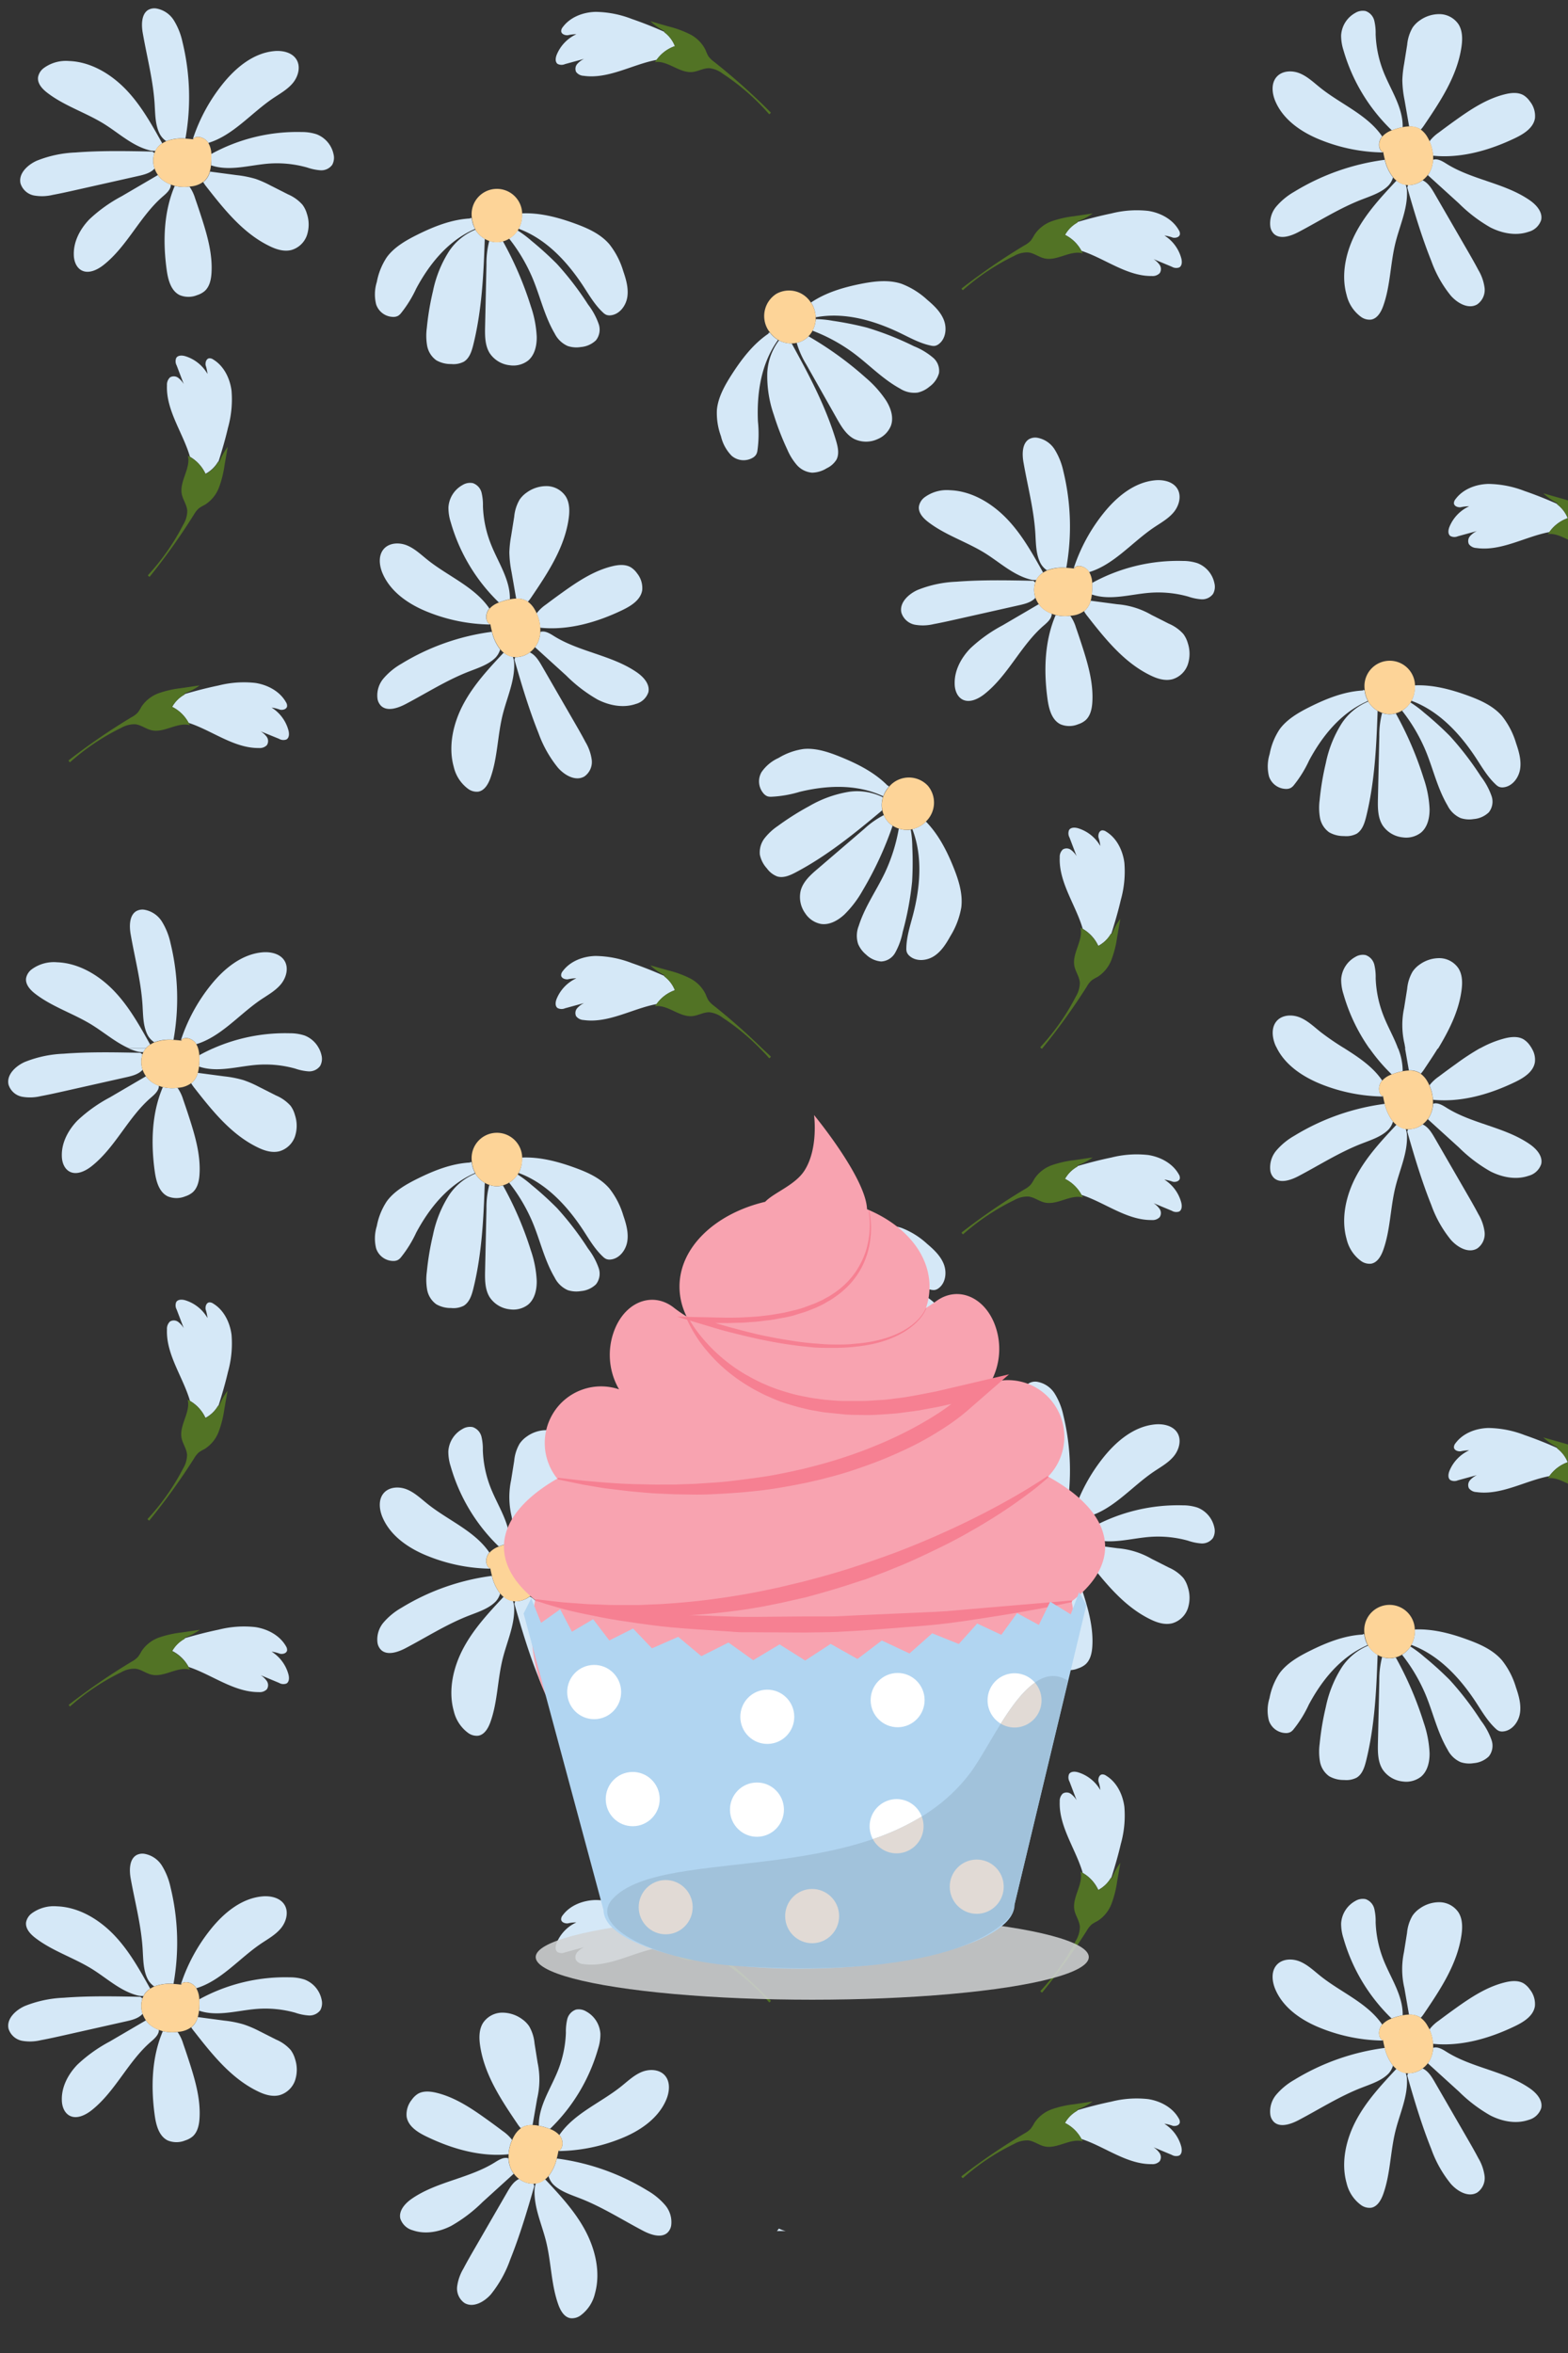<svg id="card-2-0" xmlns="http://www.w3.org/2000/svg" viewBox="0 0 444 666"><rect x="0" y="0" width="444" height="666" fill="#333333" stroke="none"/><title>card-2-0</title><g id="card-2-0-particles"><path d="M220.39,630.64l-.28.42c-.09.13-.16.28-.25.41H220c.17-.25.38-.46.56-.7Z" fill="none"/><path d="M225.54,631.47h0Z" fill="none"/><path d="M366.47,54.28a19.17,19.17,0,0,0-5,4.09,7.41,7.41,0,0,0-1.76,5.78,3.64,3.64,0,0,0,1.08,2.1c1.76,1.57,4.69.58,6.84-.54,5.95-3.12,11.61-6.76,17.91-9.21,2.72-1.06,5.68-2,7.63-4a5.71,5.71,0,0,0,1.28-2.27,12.69,12.69,0,0,1-2.34-5A65.22,65.22,0,0,0,366.47,54.28Z" fill="#d5e8f7"/><path d="M395.43,51.12c-4.19,4.48-8.41,9-11.33,14.42s-4.46,12-2.8,17.92a10.71,10.71,0,0,0,4.09,6.23,4.11,4.11,0,0,0,2.85.77c1.76-.29,2.81-2.12,3.42-3.81,2.07-5.74,2-12,3.5-18,1.21-4.85,3.46-9.58,3.24-14.58a5.53,5.53,0,0,0-.38-1.8,5.14,5.14,0,0,1-.9-.21A5.79,5.79,0,0,1,395.43,51.12Z" fill="#d5e8f7"/><path d="M398.71,52.38a2,2,0,0,0-.11.32l-.12.36c2,7,4.09,14,6.81,20.79a33.28,33.28,0,0,0,5.54,9.85c1.89,2.14,5,3.91,7.47,2.45a5,5,0,0,0,2.08-4.68,13.23,13.23,0,0,0-1.77-5.05c-1.08-2.06-2.25-4.08-3.42-6.1L406.27,54.9c-.88-1.52-1.85-3.13-3.44-3.87A6.6,6.6,0,0,1,398.71,52.38Z" fill="#d5e8f7"/><path d="M404.3,49.57l8.81,8A42.14,42.14,0,0,0,422,64.36c3.33,1.7,7.3,2.47,10.83,1.25a5.11,5.11,0,0,0,3.56-3.31c.52-2.26-1.36-4.34-3.27-5.65-7.08-4.88-16.27-5.73-23.55-10.31-1.16-.73-2.52-1.54-3.79-1.12a8.44,8.44,0,0,1-.7,3A6.81,6.81,0,0,1,404.3,49.57Z" fill="#d5e8f7"/><path d="M391.46,43.08c-1.3-.95-1.2-3.06-.2-4.32,0,0,.09-.08.13-.13-4.13-6.1-11.6-9.07-17.42-13.7-1.88-1.49-3.64-3.21-5.85-4.14s-5.08-.82-6.65,1-1.29,4.62-.35,6.84c2.31,5.45,7.7,9,13.19,11.12a49,49,0,0,0,17.19,3.4l.18-.07h0c0-.08,0-.16,0-.23Z" fill="#d5e8f7"/><path d="M397.19,36s0-.08,0-.11c.06-5.53-3.37-10.38-5.41-15.51a32,32,0,0,1-2.25-10.71,15,15,0,0,0-.38-3.81,3.85,3.85,0,0,0-2.46-2.73,4.05,4.05,0,0,0-2.93.53,7.75,7.75,0,0,0-4,6.34,13.31,13.31,0,0,0,.65,4.18A51.08,51.08,0,0,0,394.1,36.89c.43-.16.86-.31,1.3-.45S396.58,36.11,397.19,36Z" fill="#d5e8f7"/><path d="M429,39.1c2.5-1.2,5.23-2.9,5.65-5.66a6.61,6.61,0,0,0-1.46-4.77A6.14,6.14,0,0,0,431.49,27c-1.57-.95-3.56-.76-5.34-.32-5.08,1.24-9.57,4.19-13.83,7.23q-2.48,1.77-4.92,3.61A11.67,11.67,0,0,0,404.77,40a11.61,11.61,0,0,1,1,4.07C413.74,44.87,421.78,42.55,429,39.1Z" fill="#d5e8f7"/><path d="M402.3,36.7a9.82,9.82,0,0,0,.92-1.18c4.64-6.85,9.41-14,10.61-22.22.32-2.18.34-4.55-.83-6.42A6.58,6.58,0,0,0,407.77,4,9.5,9.5,0,0,0,402,5.8a7.88,7.88,0,0,0-2,2,11.7,11.7,0,0,0-1.54,4.87l-.87,5.45a31,31,0,0,0-.5,4.61,31,31,0,0,0,.62,5.56l1.31,7.54a5.47,5.47,0,0,1,3.2.77C402.19,36.6,402.23,36.66,402.3,36.7Z" fill="#d5e8f7"/><path d="M394.49,50.21a6.77,6.77,0,0,0,.94.92,5.79,5.79,0,0,0,1.69,1,5.14,5.14,0,0,0,.9.21,5.37,5.37,0,0,0,.68.06A6.6,6.6,0,0,0,402.84,51a7.42,7.42,0,0,0,1.46-1.47,6.81,6.81,0,0,0,.81-1.31,8.44,8.44,0,0,0,.7-3,9.83,9.83,0,0,0,0-1.16,11.61,11.61,0,0,0-1-4.07c-.17-.38-.36-.75-.57-1.11a7,7,0,0,0-1.9-2.19c-.06,0-.1-.11-.17-.15a5.47,5.47,0,0,0-3.2-.77,10.65,10.65,0,0,0-1.74.21c-.61.12-1.22.28-1.8.45s-.87.28-1.3.45a6.6,6.6,0,0,0-2.7,1.75s-.09.08-.13.13c-1,1.26-1.1,3.37.2,4.32l.19-.22c0,.08,0,.15,0,.23.12.7.28,1.41.46,2.12A12.69,12.69,0,0,0,394.49,50.21Z" fill="#fdd498"/><path d="M391.37,201.76a25.13,25.13,0,0,0-.8,6.71L390.18,226c-.06,2.62-.07,5.41,1.33,7.62a7.81,7.81,0,0,0,5.68,3.39,6.84,6.84,0,0,0,5.19-1.35c1.88-1.58,2.46-4.26,2.42-6.72a30.77,30.77,0,0,0-1.65-8.57,97.81,97.81,0,0,0-7.92-18.45,6.14,6.14,0,0,1-3.86-.13Z" fill="#d5e8f7"/><path d="M387.43,198.56a16.53,16.53,0,0,0-7.48,6.15A33.35,33.35,0,0,0,375.42,216a77.3,77.3,0,0,0-1.74,10.41,16.62,16.62,0,0,0,.08,5,6.5,6.5,0,0,0,2.61,4.17,8.17,8.17,0,0,0,4.2,1.06,6.42,6.42,0,0,0,3.59-.66c1.57-1,2.2-2.89,2.65-4.67,2.45-9.81,2.94-20,3.28-30.11A7.37,7.37,0,0,1,387.43,198.56Z" fill="#d5e8f7"/><path d="M399.66,198.35c7.74,2.83,13.74,9.27,18.3,16.22,1.71,2.62,3.31,5.37,5.6,7.49a3.26,3.26,0,0,0,.88.63,2.56,2.56,0,0,0,1.27.16c2.48-.25,4.32-2.64,4.72-5.11s-.31-5-1.12-7.34a22.8,22.8,0,0,0-3.95-7.67c-2.57-3-6.31-4.62-10-5.95-4.74-1.71-9.74-3-14.75-2.79,0,.18,0,.34,0,.52A7.92,7.92,0,0,1,399.66,198.35Z" fill="#d5e8f7"/><path d="M364.36,223.3a2.73,2.73,0,0,0,1.18-.31,3.18,3.18,0,0,0,.75-.65,33.56,33.56,0,0,0,4.39-7.07c3.62-6.75,8.77-13.3,16.21-16.67l.45-.22a7.87,7.87,0,0,1-.94-3,1.35,1.35,0,0,1-.36-.12l-.12.18c-5.22.27-10.22,2.26-14.88,4.57-3.31,1.64-6.63,3.56-8.7,6.41a18.91,18.91,0,0,0-2.82,7,11.71,11.71,0,0,0-.2,6.3A5.17,5.17,0,0,0,364.36,223.3Z" fill="#d5e8f7"/><path d="M397,201.14l.07.09a48.84,48.84,0,0,1,6.58,11.16c2.17,5.19,3.33,10.66,6.25,15.62a7.51,7.51,0,0,0,3.69,3.54,7.78,7.78,0,0,0,3.7.28,7,7,0,0,0,4.29-1.91,4.86,4.86,0,0,0,.76-4.65,19.75,19.75,0,0,0-3-5.49,85.61,85.61,0,0,0-8.81-11.48,95.57,95.57,0,0,0-7.25-6.57,29.69,29.69,0,0,0-3.9-2.91A7.36,7.36,0,0,1,397,201.14Z" fill="#d5e8f7"/><path d="M387.43,198.56a7.37,7.37,0,0,0,2.65,2.62,6.84,6.84,0,0,0,1.29.58,6.14,6.14,0,0,0,3.86.13,6.84,6.84,0,0,0,1.77-.76,7.36,7.36,0,0,0,2.43-2.32c.09-.15.16-.31.25-.47a7.92,7.92,0,0,0,1-3.84c0-.18,0-.35,0-.52a7.16,7.16,0,1,0-14.31.52,8,8,0,0,0,.08.87,7.87,7.87,0,0,0,.94,3Z" fill="#fdd498"/><path d="M443.91,146.66a9.05,9.05,0,0,0-3-3.92l0-.12c-3-1.34-6.1-2.57-9.23-3.65a29.29,29.29,0,0,0-10.28-2c-3.51.1-7.14,1.47-9.24,4.3a1.82,1.82,0,0,0-.46,1.12c0,.83,1,1.25,1.87,1.19a11.32,11.32,0,0,1,2.44-.28,11,11,0,0,0-5.55,5.75c-.37.89-.54,2.08.22,2.66a2.45,2.45,0,0,0,2.12.08l5.4-1.48a6.11,6.11,0,0,0-1.94,1.44,2.1,2.1,0,0,0-.32,2.27,2.79,2.79,0,0,0,2.13,1.09c7,1,13.83-3.23,20.65-4.51A10.69,10.69,0,0,1,443.91,146.66Z" fill="#d5e8f7"/><path d="M437,139.63a17,17,0,0,0,4,2.79l-.05.21,0,.12a9.05,9.05,0,0,1,3,3.92,10.69,10.69,0,0,0-5.2,3.9c-.15.21-.32.4-.46.61,2-.27,3.86.69,5.74,1.56V141.65c-.65-.2-1.3-.4-2-.59Z" fill="#527325"/><path d="M366.47,588.7a19.18,19.18,0,0,0-5,4.09,7.41,7.41,0,0,0-1.76,5.78,3.64,3.64,0,0,0,1.08,2.1c1.76,1.57,4.69.58,6.84-.54,5.95-3.12,11.61-6.76,17.91-9.21,2.72-1.06,5.68-2,7.63-4a5.71,5.71,0,0,0,1.28-2.27,12.69,12.69,0,0,1-2.34-5A65.21,65.21,0,0,0,366.47,588.7Z" fill="#d5e8f7"/><path d="M395.43,585.55c-4.19,4.48-8.41,9-11.33,14.42s-4.46,12-2.8,17.92a10.71,10.71,0,0,0,4.09,6.23,4.11,4.11,0,0,0,2.85.77c1.76-.29,2.81-2.12,3.42-3.81,2.07-5.74,2-12,3.5-18,1.21-4.85,3.46-9.58,3.24-14.58a5.53,5.53,0,0,0-.38-1.8,5.11,5.11,0,0,1-.9-.21A5.79,5.79,0,0,1,395.43,585.55Z" fill="#d5e8f7"/><path d="M398.71,586.81a2,2,0,0,0-.11.32l-.12.36c2,7,4.09,14,6.81,20.79a33.28,33.28,0,0,0,5.54,9.85c1.89,2.14,5,3.91,7.47,2.45a5,5,0,0,0,2.08-4.68,13.23,13.23,0,0,0-1.77-5.05c-1.08-2.06-2.25-4.08-3.42-6.1l-8.91-15.42c-.88-1.52-1.85-3.13-3.44-3.87A6.6,6.6,0,0,1,398.71,586.81Z" fill="#d5e8f7"/><path d="M404.3,584l8.81,8a42.15,42.15,0,0,0,8.91,6.77c3.33,1.7,7.3,2.47,10.83,1.25a5.11,5.11,0,0,0,3.56-3.31c.52-2.26-1.36-4.34-3.27-5.65-7.08-4.88-16.27-5.73-23.55-10.31-1.16-.73-2.52-1.54-3.79-1.12a8.44,8.44,0,0,1-.7,3A6.81,6.81,0,0,1,404.3,584Z" fill="#d5e8f7"/><path d="M391.46,577.5c-1.3-.95-1.2-3.06-.2-4.32,0,0,.09-.08.13-.13-4.13-6.1-11.6-9.07-17.42-13.7-1.88-1.49-3.64-3.21-5.85-4.14s-5.08-.82-6.65,1-1.29,4.62-.35,6.84c2.31,5.45,7.7,9,13.19,11.12a49,49,0,0,0,17.19,3.4l.18-.07h0c0-.08,0-.15,0-.23Z" fill="#d5e8f7"/><path d="M397.19,570.41s0-.08,0-.11c.06-5.53-3.37-10.38-5.41-15.51a32,32,0,0,1-2.25-10.71,15,15,0,0,0-.38-3.81,3.85,3.85,0,0,0-2.46-2.73,4.05,4.05,0,0,0-2.93.53,7.75,7.75,0,0,0-4,6.34,13.31,13.31,0,0,0,.65,4.18,51.08,51.08,0,0,0,13.63,22.72c.43-.16.86-.31,1.3-.45S396.58,570.53,397.19,570.41Z" fill="#d5e8f7"/><path d="M426.14,561.1c-5.08,1.24-9.57,4.19-13.83,7.23q-2.48,1.77-4.92,3.61a11.67,11.67,0,0,0-2.63,2.48,11.61,11.61,0,0,1,1,4.07c7.94.8,16-1.52,23.22-5,2.5-1.2,5.23-2.9,5.65-5.66a6.61,6.61,0,0,0-1.46-4.77,6.13,6.13,0,0,0-1.72-1.67C429.92,560.47,427.92,560.66,426.14,561.1Z" fill="#d5e8f7"/><path d="M402.3,571.13a9.79,9.79,0,0,0,.92-1.18c4.64-6.85,9.41-14,10.61-22.22.32-2.18.34-4.55-.83-6.42a6.58,6.58,0,0,0-5.22-2.9,9.5,9.5,0,0,0-5.82,1.82,7.88,7.88,0,0,0-2,2,11.7,11.7,0,0,0-1.54,4.87l-.87,5.45a23.23,23.23,0,0,0,.12,10.16l1.31,7.54a5.48,5.48,0,0,1,3.2.77C402.19,571,402.23,571.09,402.3,571.13Z" fill="#d5e8f7"/><path d="M404.19,573.32a7,7,0,0,0-1.9-2.19c-.06,0-.1-.11-.17-.15a5.48,5.48,0,0,0-3.2-.77,10.65,10.65,0,0,0-1.74.21c-.61.12-1.22.28-1.8.45s-.87.28-1.3.45a6.6,6.6,0,0,0-2.7,1.75s-.09.08-.13.13c-1,1.26-1.1,3.37.2,4.32l.19-.22c0,.08,0,.15,0,.23.12.7.28,1.41.46,2.12a12.69,12.69,0,0,0,2.34,5,6.76,6.76,0,0,0,.94.92,5.79,5.79,0,0,0,1.69,1,5.11,5.11,0,0,0,.9.21,5.31,5.31,0,0,0,.68.06,6.6,6.6,0,0,0,4.13-1.35A7.41,7.41,0,0,0,404.3,584a6.81,6.81,0,0,0,.81-1.31,8.44,8.44,0,0,0,.7-3,9.83,9.83,0,0,0,0-1.16,11.61,11.61,0,0,0-1-4.07C404.59,574,404.4,573.68,404.19,573.32Z" fill="#fdd498"/><path d="M183.3,620a19.18,19.18,0,0,1,5,4.09,7.41,7.41,0,0,1,1.76,5.78,3.64,3.64,0,0,1-1.08,2.1c-1.76,1.57-4.69.58-6.84-.54-5.95-3.12-11.61-6.76-17.91-9.21-2.72-1.06-5.68-2-7.63-4a5.71,5.71,0,0,1-1.28-2.27,12.69,12.69,0,0,0,2.34-5A65.21,65.21,0,0,1,183.3,620Z" fill="#d5e8f7"/><path d="M154.34,616.81c4.19,4.48,8.41,9,11.33,14.42s4.46,12,2.8,17.92a10.71,10.71,0,0,1-4.09,6.23,4.11,4.11,0,0,1-2.85.77c-1.76-.29-2.81-2.12-3.42-3.81-2.07-5.74-2-12-3.5-18-1.21-4.85-3.46-9.58-3.24-14.58a5.53,5.53,0,0,1,.38-1.8,5.11,5.11,0,0,0,.9-.21A5.79,5.79,0,0,0,154.34,616.81Z" fill="#d5e8f7"/><path d="M151.06,618.07a2,2,0,0,1,.11.32l.12.36c-2,7-4.09,14-6.81,20.79A33.28,33.28,0,0,1,139,649.4c-1.89,2.14-5,3.91-7.47,2.45a5,5,0,0,1-2.08-4.68,13.23,13.23,0,0,1,1.77-5.05c1.08-2.06,2.25-4.08,3.42-6.1l8.91-15.42c.88-1.52,1.85-3.13,3.44-3.87A6.6,6.6,0,0,0,151.06,618.07Z" fill="#d5e8f7"/><path d="M145.47,615.26l-8.81,8a42.15,42.15,0,0,1-8.91,6.77c-3.33,1.7-7.3,2.47-10.83,1.25a5.11,5.11,0,0,1-3.56-3.31c-.52-2.26,1.36-4.34,3.27-5.65,7.08-4.88,16.27-5.73,23.55-10.31,1.16-.73,2.52-1.54,3.79-1.12a8.44,8.44,0,0,0,.7,3A6.81,6.81,0,0,0,145.47,615.26Z" fill="#d5e8f7"/><path d="M158.31,608.77c1.3-.95,1.2-3.06.2-4.32,0,0-.09-.08-.13-.13,4.13-6.1,11.6-9.07,17.42-13.7,1.88-1.49,3.64-3.21,5.85-4.14s5.08-.82,6.65,1,1.29,4.62.35,6.84c-2.31,5.45-7.7,9-13.19,11.12a49,49,0,0,1-17.19,3.4l-.18-.07h0c0-.08,0-.15,0-.23Z" fill="#d5e8f7"/><path d="M152.58,601.68s0-.08,0-.11c-.06-5.53,3.37-10.38,5.41-15.51a32,32,0,0,0,2.25-10.71,15,15,0,0,1,.38-3.81,3.85,3.85,0,0,1,2.46-2.73,4.05,4.05,0,0,1,2.93.53,7.75,7.75,0,0,1,4,6.34,13.31,13.31,0,0,1-.65,4.18,51.08,51.08,0,0,1-13.63,22.72c-.43-.16-.86-.31-1.3-.45S153.19,601.8,152.58,601.68Z" fill="#d5e8f7"/><path d="M123.63,592.36c5.08,1.24,9.57,4.19,13.83,7.23q2.48,1.77,4.92,3.61a11.67,11.67,0,0,1,2.63,2.48,11.61,11.61,0,0,0-1,4.07c-7.94.8-16-1.52-23.22-5-2.5-1.2-5.23-2.9-5.65-5.66a6.61,6.61,0,0,1,1.46-4.77,6.13,6.13,0,0,1,1.72-1.67C119.85,591.74,121.85,591.93,123.63,592.36Z" fill="#d5e8f7"/><path d="M147.48,602.39a9.79,9.79,0,0,1-.92-1.18c-4.64-6.85-9.41-14-10.61-22.22-.32-2.18-.34-4.55.83-6.42a6.58,6.58,0,0,1,5.22-2.9,9.5,9.5,0,0,1,5.82,1.82,7.88,7.88,0,0,1,2,2,11.7,11.7,0,0,1,1.54,4.87l.87,5.45a23.23,23.23,0,0,1-.12,10.16l-1.31,7.54a5.48,5.48,0,0,0-3.2.77C147.58,602.28,147.54,602.35,147.48,602.39Z" fill="#d5e8f7"/><path d="M145.58,604.58a7,7,0,0,1,1.9-2.19c.06,0,.1-.11.17-.15a5.48,5.48,0,0,1,3.2-.77,10.65,10.65,0,0,1,1.74.21c.61.12,1.22.28,1.8.45s.87.28,1.3.45a6.6,6.6,0,0,1,2.7,1.75s.09.08.13.13c1,1.26,1.1,3.37-.2,4.32l-.19-.22c0,.08,0,.15,0,.23-.12.7-.28,1.41-.46,2.12a12.69,12.69,0,0,1-2.34,5,6.76,6.76,0,0,1-.94.92,5.79,5.79,0,0,1-1.69,1,5.11,5.11,0,0,1-.9.21,5.31,5.31,0,0,1-.68.06,6.6,6.6,0,0,1-4.13-1.35,7.41,7.41,0,0,1-1.46-1.47,6.81,6.81,0,0,1-.81-1.31,8.44,8.44,0,0,1-.7-3,9.83,9.83,0,0,1,0-1.16,11.61,11.61,0,0,1,1-4.07C145.18,605.31,145.37,604.94,145.58,604.58Z" fill="#fdd498"/><path d="M374,292.15c-1.88-1.49-3.64-3.21-5.85-4.14s-5.08-.82-6.65,1-1.29,4.62-.35,6.84c.14.32.32.62.48.93h19.16A76.65,76.65,0,0,1,374,292.15Z" fill="#d5e8f7"/><path d="M391.79,287.58a32,32,0,0,1-2.25-10.71,15,15,0,0,0-.38-3.81,3.85,3.85,0,0,0-2.46-2.73,4.05,4.05,0,0,0-2.93.53,7.76,7.76,0,0,0-4,6.34,13.32,13.32,0,0,0,.65,4.18,51,51,0,0,0,7.35,15.39h8.1C394.75,293.67,393,290.68,391.79,287.58Z" fill="#d5e8f7"/><path d="M426.14,293.89a29.1,29.1,0,0,0-7.11,2.88h14.73a9.48,9.48,0,0,0-.57-.89,6.13,6.13,0,0,0-1.72-1.67C429.92,293.26,427.92,293.45,426.14,293.89Z" fill="#d5e8f7"/><path d="M413.82,280.52c.32-2.18.34-4.55-.83-6.42a6.58,6.58,0,0,0-5.22-2.9A9.5,9.5,0,0,0,402,273a7.89,7.89,0,0,0-2,2,11.7,11.7,0,0,0-1.54,4.87l-.87,5.45a23.23,23.23,0,0,0,.12,10.16l.23,1.32h9.27C410.28,291.7,413,286.38,413.82,280.52Z" fill="#d5e8f7"/><path d="M366.47,321.49a19.17,19.17,0,0,0-5,4.09,7.41,7.41,0,0,0-1.76,5.78,3.64,3.64,0,0,0,1.08,2.1c1.76,1.57,4.69.58,6.84-.54,5.95-3.12,11.61-6.76,17.91-9.21,2.72-1.06,5.68-2,7.63-4a5.71,5.71,0,0,0,1.28-2.27,12.69,12.69,0,0,1-2.34-5A65.22,65.22,0,0,0,366.47,321.49Z" fill="#d5e8f7"/><path d="M395.43,318.34c-4.19,4.47-8.41,9-11.33,14.42s-4.46,12-2.8,17.92a10.71,10.71,0,0,0,4.09,6.23,4.11,4.11,0,0,0,2.85.77c1.76-.29,2.81-2.12,3.42-3.81,2.07-5.74,2-12,3.5-18,1.21-4.85,3.46-9.58,3.24-14.58a5.53,5.53,0,0,0-.38-1.8,5.14,5.14,0,0,1-.9-.21A5.79,5.79,0,0,1,395.43,318.34Z" fill="#d5e8f7"/><path d="M398.71,319.6a2,2,0,0,0-.11.32l-.12.36c2,7,4.09,14,6.81,20.79a33.28,33.28,0,0,0,5.54,9.85c1.89,2.14,5,3.91,7.47,2.45a5,5,0,0,0,2.08-4.68,13.23,13.23,0,0,0-1.77-5.05c-1.08-2.06-2.25-4.08-3.42-6.1l-8.91-15.42c-.88-1.52-1.85-3.13-3.44-3.87A6.6,6.6,0,0,1,398.71,319.6Z" fill="#d5e8f7"/><path d="M404.3,316.78l8.81,8a42.14,42.14,0,0,0,8.91,6.77c3.33,1.7,7.3,2.47,10.83,1.25a5.11,5.11,0,0,0,3.56-3.31c.52-2.26-1.36-4.34-3.27-5.65-7.08-4.88-16.27-5.73-23.55-10.31-1.16-.73-2.52-1.54-3.79-1.12a8.44,8.44,0,0,1-.7,3A6.82,6.82,0,0,1,404.3,316.78Z" fill="#d5e8f7"/><path d="M391.46,310.29c-1.3-.95-1.2-3.06-.2-4.32,0,0,.09-.08.13-.13-2.63-3.88-6.58-6.51-10.63-9.08H361.61c2.51,4.91,7.55,8.16,12.71,10.2a49,49,0,0,0,17.19,3.4l.18-.07h0c0-.08,0-.16,0-.23Z" fill="#d5e8f7"/><path d="M397.19,303.2s0-.08,0-.11a17.24,17.24,0,0,0-1.28-6.32h-8.1a50.6,50.6,0,0,0,6.27,7.33c.43-.16.86-.31,1.3-.45S396.58,303.32,397.19,303.2Z" fill="#d5e8f7"/><path d="M412.31,301.12q-2.48,1.77-4.92,3.61a11.66,11.66,0,0,0-2.63,2.48,11.61,11.61,0,0,1,1,4.07c7.94.8,16-1.52,23.22-5,2.5-1.2,5.23-2.9,5.65-5.66a6,6,0,0,0-.9-3.88H419A69.43,69.43,0,0,0,412.31,301.12Z" fill="#d5e8f7"/><path d="M402.3,303.92a9.84,9.84,0,0,0,.92-1.18c1.32-2,2.65-3.94,3.91-6h-9.27l1.08,6.22a5.47,5.47,0,0,1,3.2.77C402.19,303.81,402.23,303.87,402.3,303.92Z" fill="#d5e8f7"/><path d="M404.19,306.11a7,7,0,0,0-1.9-2.19c-.06,0-.1-.11-.17-.15a5.47,5.47,0,0,0-3.2-.77,10.62,10.62,0,0,0-1.74.21c-.61.12-1.22.28-1.8.45s-.87.28-1.3.45a6.6,6.6,0,0,0-2.7,1.75s-.09.08-.13.13c-1,1.26-1.1,3.37.2,4.32l.19-.22c0,.08,0,.15,0,.23.12.7.28,1.41.46,2.12a12.69,12.69,0,0,0,2.34,5,6.76,6.76,0,0,0,.94.92,5.79,5.79,0,0,0,1.69,1,5.14,5.14,0,0,0,.9.21,5.37,5.37,0,0,0,.68.06,6.6,6.6,0,0,0,4.13-1.35,7.42,7.42,0,0,0,1.46-1.47,6.82,6.82,0,0,0,.81-1.31,8.44,8.44,0,0,0,.7-3,9.83,9.83,0,0,0,0-1.16,11.61,11.61,0,0,0-1-4.07C404.59,306.83,404.4,306.46,404.19,306.11Z" fill="#fdd498"/><path d="M391.37,469a25.13,25.13,0,0,0-.8,6.71l-.39,17.51c-.06,2.62-.07,5.41,1.33,7.62a7.81,7.81,0,0,0,5.68,3.39,6.84,6.84,0,0,0,5.19-1.35c1.88-1.58,2.46-4.26,2.42-6.72a30.77,30.77,0,0,0-1.65-8.57,97.81,97.81,0,0,0-7.92-18.45,6.15,6.15,0,0,1-3.86-.13Z" fill="#d5e8f7"/><path d="M387.43,465.77a16.53,16.53,0,0,0-7.48,6.15,33.35,33.35,0,0,0-4.53,11.25,77.3,77.3,0,0,0-1.74,10.41,16.62,16.62,0,0,0,.08,5,6.5,6.5,0,0,0,2.61,4.17,8.17,8.17,0,0,0,4.2,1.06,6.41,6.41,0,0,0,3.59-.66c1.57-.95,2.2-2.89,2.65-4.67,2.45-9.81,2.94-20,3.28-30.11A7.37,7.37,0,0,1,387.43,465.77Z" fill="#d5e8f7"/><path d="M400.62,461.21c0,.18,0,.34,0,.52a7.92,7.92,0,0,1-1,3.84c7.74,2.83,13.74,9.27,18.3,16.22,1.71,2.62,3.31,5.37,5.6,7.49a3.26,3.26,0,0,0,.88.63,2.56,2.56,0,0,0,1.27.16c2.48-.24,4.32-2.64,4.72-5.11s-.31-5-1.12-7.34a22.8,22.8,0,0,0-3.95-7.67c-2.57-3-6.31-4.62-10-5.95C410.63,462.28,405.63,461,400.62,461.21Z" fill="#d5e8f7"/><path d="M386,462.47l-.12.18c-5.22.27-10.22,2.26-14.88,4.57-3.31,1.64-6.63,3.56-8.7,6.41a18.92,18.92,0,0,0-2.82,7,11.71,11.71,0,0,0-.2,6.3,5.17,5.17,0,0,0,5,3.6,2.73,2.73,0,0,0,1.18-.31,3.17,3.17,0,0,0,.75-.65,33.56,33.56,0,0,0,4.39-7.07c3.62-6.76,8.77-13.3,16.21-16.67l.45-.22a7.88,7.88,0,0,1-.94-3A1.35,1.35,0,0,1,386,462.47Z" fill="#d5e8f7"/><path d="M397,468.35l.07.09a48.84,48.84,0,0,1,6.58,11.16c2.17,5.19,3.33,10.66,6.25,15.62a7.51,7.51,0,0,0,3.69,3.54,7.78,7.78,0,0,0,3.7.29,7,7,0,0,0,4.29-1.91,4.86,4.86,0,0,0,.76-4.65,19.75,19.75,0,0,0-3-5.49,85.61,85.61,0,0,0-8.81-11.48,95.69,95.69,0,0,0-7.25-6.57,29.69,29.69,0,0,0-3.9-2.91A7.36,7.36,0,0,1,397,468.35Z" fill="#d5e8f7"/><path d="M400.62,461.21a7.16,7.16,0,1,0-14.31.52,9.63,9.63,0,0,0,1,3.87l.09.18a7.37,7.37,0,0,0,2.65,2.62,6.86,6.86,0,0,0,1.29.58,6.15,6.15,0,0,0,3.86.13,6.86,6.86,0,0,0,1.77-.76,7.36,7.36,0,0,0,2.43-2.32c.09-.15.16-.31.25-.47a7.92,7.92,0,0,0,1-3.84C400.67,461.55,400.63,461.38,400.62,461.21Z" fill="#fdd498"/><path d="M443.91,413.87a9.05,9.05,0,0,0-3-3.92l0-.12c-3-1.34-6.1-2.57-9.23-3.65a29.3,29.3,0,0,0-10.28-2c-3.51.1-7.14,1.47-9.24,4.3a1.82,1.82,0,0,0-.46,1.12c0,.83,1,1.25,1.87,1.19a11.32,11.32,0,0,1,2.44-.28,11,11,0,0,0-5.55,5.75c-.37.89-.54,2.08.22,2.66a2.45,2.45,0,0,0,2.12.08l5.4-1.48a6.11,6.11,0,0,0-1.94,1.44,2.1,2.1,0,0,0-.32,2.27,2.79,2.79,0,0,0,2.13,1.09c7,1,13.83-3.23,20.65-4.51A10.69,10.69,0,0,1,443.91,413.87Z" fill="#d5e8f7"/><path d="M437,406.85a17,17,0,0,0,4,2.79l-.05.21,0,.12a9.05,9.05,0,0,1,3,3.92,10.69,10.69,0,0,0-5.2,3.9c-.15.21-.32.4-.46.61,2-.27,3.86.69,5.74,1.56V408.87c-.65-.2-1.3-.4-2-.59Z" fill="#527325"/><path d="M301.94,160.7a66.17,66.17,0,0,0-.85-27.37,19.32,19.32,0,0,0-2.38-6,7.34,7.34,0,0,0-5-3.43,3.59,3.59,0,0,0-2.32.4c-2,1.22-2,4.32-1.55,6.72,1.16,6.64,2.91,13.17,3.33,19.95.18,2.93.15,6,1.51,8.53a5.69,5.69,0,0,0,1.77,1.92A12.53,12.53,0,0,1,301.94,160.7Z" fill="#d5e8f7"/><path d="M260.21,143.3c-.25,1.78,1.16,3.33,2.58,4.42,4.82,3.72,10.8,5.57,16,8.77,4.24,2.62,8,6.21,12.85,7.5a5.45,5.45,0,0,0,1.82.18,5.21,5.21,0,0,1,.47-.8,5.81,5.81,0,0,1,1.44-1.32c-3-5.36-6-10.78-10.26-15.21s-10-7.88-16.15-8.09a10.61,10.61,0,0,0-7.14,2A4.15,4.15,0,0,0,260.21,143.3Z" fill="#d5e8f7"/><path d="M293.15,164.87c-.1-.08-.14-.2-.26-.25l-.31-.23c-7.26-.15-14.53-.3-21.76.26a32.89,32.89,0,0,0-11,2.34c-2.6,1.17-5.22,3.63-4.58,6.42a5,5,0,0,0,3.81,3.41,13,13,0,0,0,5.33-.17c2.28-.42,4.55-.93,6.82-1.44l17.31-3.89c1.71-.38,3.52-.83,4.7-2.13A6.71,6.71,0,0,1,293.15,164.87Z" fill="#d5e8f7"/><path d="M294.15,171l-10.26,6a42.12,42.12,0,0,0-9.11,6.5c-2.61,2.68-4.54,6.25-4.45,10,0,1.7.61,3.54,2.06,4.41,2,1.18,4.52,0,6.34-1.43,6.76-5.32,10.34-13.87,16.87-19.47,1.05-.9,2.26-2,2.21-3.34a8.29,8.29,0,0,1-2.67-1.54A6.8,6.8,0,0,1,294.15,171Z" fill="#d5e8f7"/><path d="M304.17,160.67c1.29-1,3.26-.22,4.15,1.11,0,.05,0,.11.08.16,7-2.12,12.1-8.39,18.24-12.57,2-1.35,4.15-2.52,5.69-4.36s2.31-4.62,1.06-6.67-4-2.63-6.38-2.39c-5.87.57-10.82,4.68-14.52,9.29a49.58,49.58,0,0,0-8.41,15.46v.19h0l.23,0Z" fill="#d5e8f7"/><path d="M309.16,168.3l.1,0c5.22,1.73,10.86-.1,16.34-.52a31.49,31.49,0,0,1,10.83,1.07,14.8,14.8,0,0,0,3.73.78,3.83,3.83,0,0,0,3.33-1.53,4.12,4.12,0,0,0,.39-3,7.74,7.74,0,0,0-4.82-5.7,13.09,13.09,0,0,0-4.16-.63,50.51,50.51,0,0,0-25.65,6.22c0,.46,0,.92,0,1.38C309.27,167.05,309.23,167.68,309.16,168.3Z" fill="#d5e8f7"/><path d="M298.92,174.09c-3.16,7.38-3.4,15.8-2.3,23.79.38,2.76,1.18,5.89,3.66,7.12a6.51,6.51,0,0,0,5,0,6.11,6.11,0,0,0,2.1-1.14c1.37-1.22,1.8-3.19,1.92-5,.35-5.25-1.09-10.44-2.69-15.44q-.93-2.91-1.94-5.8a11.56,11.56,0,0,0-1.6-3.33A11.3,11.3,0,0,1,298.92,174.09Z" fill="#d5e8f7"/><path d="M306.95,173a9.88,9.88,0,0,0,.84,1.24c5.1,6.52,10.46,13.25,17.87,16.87,2,1,4.22,1.7,6.34,1.14a6.6,6.6,0,0,0,4.33-4.13,9.64,9.64,0,0,0,0-6.12,7.92,7.92,0,0,0-1.25-2.55,11.59,11.59,0,0,0-4.15-2.94l-4.9-2.48a22.89,22.89,0,0,0-9.67-3l-7.54-1a5.53,5.53,0,0,1-1.7,2.83C307.08,172.91,307,172.94,306.95,173Z" fill="#d5e8f7"/><path d="M293.9,163.37a5.21,5.21,0,0,0-.47.8,5.43,5.43,0,0,0-.28.69,6.71,6.71,0,0,0,.05,4.31,7.45,7.45,0,0,0,.95,1.84,6.8,6.8,0,0,0,1,1.17,8.29,8.29,0,0,0,2.67,1.54,9.64,9.64,0,0,0,1.11.36,11.3,11.3,0,0,0,4.12.21,12.43,12.43,0,0,0,1.25-.16,6.94,6.94,0,0,0,2.65-1.16c.06,0,.13-.07.19-.11a5.53,5.53,0,0,0,1.7-2.83,10.83,10.83,0,0,0,.33-1.73c.07-.62.1-1.25.11-1.86,0-.46,0-.92,0-1.38a6.67,6.67,0,0,0-.85-3.12c0-.05,0-.11-.08-.16-.89-1.34-2.86-2.07-4.15-1.11l.15.25-.23,0c-.7-.09-1.42-.16-2.14-.2a12.53,12.53,0,0,0-5.44.73,6.75,6.75,0,0,0-1.16.62A5.81,5.81,0,0,0,293.9,163.37Z" fill="#fdd498"/><path d="M52.51,39.21a66.17,66.17,0,0,0-.85-27.37,19.32,19.32,0,0,0-2.38-6,7.34,7.34,0,0,0-5-3.43,3.59,3.59,0,0,0-2.32.4C40,4,40,7.15,40.46,9.55c1.16,6.64,2.91,13.17,3.33,19.95.18,2.93.15,6,1.51,8.53a5.69,5.69,0,0,0,1.77,1.92A12.53,12.53,0,0,1,52.51,39.21Z" fill="#d5e8f7"/><path d="M10.78,21.82c-.25,1.78,1.16,3.33,2.58,4.42,4.82,3.72,10.8,5.57,16,8.77,4.24,2.62,8,6.21,12.85,7.5a5.45,5.45,0,0,0,1.82.18,5.21,5.21,0,0,1,.47-.8,5.81,5.81,0,0,1,1.44-1.32c-3-5.36-6-10.78-10.26-15.21s-10-7.88-16.15-8.09a10.61,10.61,0,0,0-7.14,2A4.15,4.15,0,0,0,10.78,21.82Z" fill="#d5e8f7"/><path d="M43.72,43.38c-.1-.08-.14-.2-.26-.25l-.31-.23c-7.26-.15-14.53-.3-21.76.26a32.89,32.89,0,0,0-11,2.34c-2.6,1.17-5.22,3.63-4.58,6.42a5,5,0,0,0,3.81,3.41,13,13,0,0,0,5.33-.17c2.28-.42,4.55-.93,6.82-1.44l17.31-3.89c1.71-.38,3.52-.83,4.7-2.13A6.71,6.71,0,0,1,43.72,43.38Z" fill="#d5e8f7"/><path d="M44.72,49.54l-10.26,6a42.12,42.12,0,0,0-9.11,6.5c-2.61,2.68-4.54,6.25-4.45,10,0,1.7.61,3.54,2.06,4.41,2,1.18,4.52,0,6.34-1.43,6.76-5.32,10.34-13.87,16.87-19.47,1.05-.9,2.26-2,2.21-3.34a8.29,8.29,0,0,1-2.67-1.54A6.8,6.8,0,0,1,44.72,49.54Z" fill="#d5e8f7"/><path d="M54.74,39.19C56,38.23,58,39,58.89,40.3c0,.05,0,.11.08.16,7-2.12,12.1-8.39,18.24-12.57,2-1.35,4.15-2.52,5.69-4.36s2.31-4.62,1.06-6.67-4-2.63-6.38-2.39c-5.87.57-10.82,4.68-14.52,9.29a49.58,49.58,0,0,0-8.41,15.46v.19h0l.23,0Z" fill="#d5e8f7"/><path d="M59.74,46.82l.1,0c5.22,1.73,10.86-.1,16.34-.52A31.49,31.49,0,0,1,87,47.42a14.8,14.8,0,0,0,3.73.78,3.83,3.83,0,0,0,3.33-1.53,4.12,4.12,0,0,0,.39-3A7.74,7.74,0,0,0,89.63,38a13.09,13.09,0,0,0-4.16-.63,50.51,50.51,0,0,0-25.65,6.22c0,.46,0,.92,0,1.38C59.84,45.57,59.81,46.2,59.74,46.82Z" fill="#d5e8f7"/><path d="M49.49,52.6C46.33,60,46.1,68.4,47.2,76.4c.38,2.76,1.18,5.89,3.66,7.12a6.51,6.51,0,0,0,5,0,6.11,6.11,0,0,0,2.1-1.14c1.37-1.22,1.8-3.19,1.92-5,.35-5.25-1.09-10.44-2.69-15.44q-.93-2.91-1.94-5.8a11.56,11.56,0,0,0-1.6-3.33A11.3,11.3,0,0,1,49.49,52.6Z" fill="#d5e8f7"/><path d="M57.52,51.5a9.88,9.88,0,0,0,.84,1.24C63.46,59.25,68.82,66,76.23,69.61c2,1,4.22,1.7,6.34,1.14a6.6,6.6,0,0,0,4.33-4.13,9.64,9.64,0,0,0,0-6.12,7.92,7.92,0,0,0-1.25-2.55A11.59,11.59,0,0,0,81.53,55l-4.9-2.48a30.55,30.55,0,0,0-4.21-1.87A30.46,30.46,0,0,0,67,49.57l-7.54-1a5.53,5.53,0,0,1-1.7,2.83C57.65,51.43,57.58,51.45,57.52,51.5Z" fill="#d5e8f7"/><path d="M44.47,41.89a5.21,5.21,0,0,0-.47.8,5.43,5.43,0,0,0-.28.69,6.71,6.71,0,0,0,.05,4.31,7.45,7.45,0,0,0,.95,1.84,6.8,6.8,0,0,0,1,1.17,8.29,8.29,0,0,0,2.67,1.54,9.64,9.64,0,0,0,1.11.36,11.3,11.3,0,0,0,4.12.21,12.43,12.43,0,0,0,1.25-.16,6.94,6.94,0,0,0,2.65-1.16c.06,0,.13-.07.19-.11a5.53,5.53,0,0,0,1.7-2.83,10.83,10.83,0,0,0,.33-1.73c.07-.62.1-1.25.11-1.86,0-.46,0-.92,0-1.38A6.67,6.67,0,0,0,59,40.46c0-.05,0-.11-.08-.16C58,39,56,38.23,54.74,39.19l.15.25-.23,0c-.7-.09-1.42-.16-2.14-.2a12.53,12.53,0,0,0-5.44.73,6.75,6.75,0,0,0-1.16.62A5.81,5.81,0,0,0,44.47,41.89Z" fill="#fdd498"/><path d="M227.59,96.26a6.73,6.73,0,0,1-2,.77,25.08,25.08,0,0,0,2.74,6.17l8.6,15.22c1.29,2.28,2.7,4.68,5,5.85a7.78,7.78,0,0,0,6.61,0,6.89,6.89,0,0,0,3.76-3.84c.81-2.33-.06-4.92-1.35-7a30.56,30.56,0,0,0-5.79-6.5,97,97,0,0,0-16.22-11.74A6.78,6.78,0,0,1,227.59,96.26Z" fill="#d5e8f7"/><path d="M220.59,96.34a16.61,16.61,0,0,0-3.32,9.11,33.41,33.41,0,0,0,1.86,12,77.16,77.16,0,0,0,3.82,9.83,16.57,16.57,0,0,0,2.64,4.28,6.45,6.45,0,0,0,4.37,2.23,8.18,8.18,0,0,0,4.15-1.26,6.46,6.46,0,0,0,2.74-2.42c.86-1.63.41-3.61-.11-5.38-2.91-9.69-7.68-18.67-12.57-27.53A7.31,7.31,0,0,1,220.59,96.34Z" fill="#d5e8f7"/><path d="M230.95,89.82c8.09-1.56,16.53.86,24,4.47,2.81,1.36,5.58,2.9,8.63,3.53a3.24,3.24,0,0,0,1.07.09,2.57,2.57,0,0,0,1.17-.52c2-1.49,2.35-4.5,1.44-6.82s-2.8-4.11-4.71-5.72a22.6,22.6,0,0,0-7.31-4.54c-3.72-1.22-7.77-.7-11.61.06-4.94,1-9.88,2.47-14,5.27.09.13.19.24.27.37A7.92,7.92,0,0,1,230.95,89.82Z" fill="#d5e8f7"/><path d="M218,94.13a1.36,1.36,0,0,1-.38.08v.21c-4.34,2.92-7.61,7.22-10.43,11.6-2,3.12-3.87,6.47-4.19,10a19,19,0,0,0,1.15,7.45,11.66,11.66,0,0,0,3,5.51,5.15,5.15,0,0,0,6.15.49,2.75,2.75,0,0,0,.85-.88,3.2,3.2,0,0,0,.31-.95,33.72,33.72,0,0,0,.16-8.33c-.34-7.67.74-15.95,5.4-22.68l.28-.42A7.81,7.81,0,0,1,218,94.13Z" fill="#d5e8f7"/><path d="M230.18,93.64a48.43,48.43,0,0,1,11.34,6.17c4.52,3.33,8.3,7.42,13.34,10.18a7.46,7.46,0,0,0,5,1.13,7.81,7.81,0,0,0,3.32-1.67,7.08,7.08,0,0,0,2.71-3.85,4.85,4.85,0,0,0-1.72-4.39A19.58,19.58,0,0,0,258.8,98a84.93,84.93,0,0,0-13.42-5.3,95,95,0,0,0-9.57-1.9,29.49,29.49,0,0,0-4.83-.48,7.42,7.42,0,0,1-.9,3.24Z" fill="#d5e8f7"/><path d="M217.53,93.42a7.93,7.93,0,0,0,.52.71,7.81,7.81,0,0,0,2.34,2.09l.21.13a7.31,7.31,0,0,0,3.57.86,6.85,6.85,0,0,0,1.4-.17,6.17,6.17,0,0,0,3.38-1.88,6.92,6.92,0,0,0,1.13-1.56,7.42,7.42,0,0,0,.9-3.24c0-.18,0-.35,0-.53a7.92,7.92,0,0,0-1.1-3.82c-.08-.14-.19-.24-.27-.37a7.32,7.32,0,0,0-9.78-2.47A7.46,7.46,0,0,0,217.53,93.42Z" fill="#fdd498"/><path d="M250.28,230.7a24.87,24.87,0,0,0-5.51,3.87l-13.25,11.36c-2,1.7-4.06,3.55-4.77,6.07a7.9,7.9,0,0,0,1.27,6.52,6.86,6.86,0,0,0,4.46,3c2.43.36,4.8-1,6.6-2.65a30.62,30.62,0,0,0,5.26-6.94,97.77,97.77,0,0,0,8.42-18.23,6.2,6.2,0,0,1-2.47-3Z" fill="#d5e8f7"/><path d="M250,225.66a16.38,16.38,0,0,0-9.53-1.56,32.94,32.94,0,0,0-11.37,4.09,76.46,76.46,0,0,0-8.88,5.62,16.49,16.49,0,0,0-3.69,3.41,6.53,6.53,0,0,0-1.36,4.73,8.27,8.27,0,0,0,2,3.86,6.45,6.45,0,0,0,2.88,2.25c1.75.55,3.61-.27,5.23-1.12,8.91-4.69,16.79-11.1,24.53-17.59A7.43,7.43,0,0,1,250,225.66Z" fill="#d5e8f7"/><path d="M258.33,234.66c3,7.69,2.27,16.48.14,24.53-.8,3-1.78,6.06-1.83,9.19a3.29,3.29,0,0,0,.12,1.08,2.59,2.59,0,0,0,.73,1.06c1.83,1.69,4.83,1.48,6.94.14s3.48-3.54,4.7-5.73a22.83,22.83,0,0,0,3.07-8.07c.49-3.91-.77-7.81-2.24-11.46-1.89-4.69-4.27-9.29-7.79-12.88-.11.11-.2.23-.31.34A7.83,7.83,0,0,1,258.33,234.66Z" fill="#d5e8f7"/><path d="M251.56,222.38l-.21,0c-3.67-3.74-8.48-6.16-13.29-8.12-3.42-1.39-7.05-2.61-10.55-2.26a18.69,18.69,0,0,0-7.06,2.54,11.6,11.6,0,0,0-4.81,4,5.22,5.22,0,0,0,.68,6.17,2.74,2.74,0,0,0,1,.68,3.15,3.15,0,0,0,1,.13,33.18,33.18,0,0,0,8.17-1.41c7.42-1.78,15.71-2.27,23.16,1.07l.46.19a7.86,7.86,0,0,1,1.6-2.7A1.36,1.36,0,0,1,251.56,222.38Z" fill="#d5e8f7"/><path d="M254.49,234.51l0,.11a49,49,0,0,1-3.9,12.36c-2.41,5.09-5.69,9.6-7.43,15.09a7.58,7.58,0,0,0-.17,5.12,7.87,7.87,0,0,0,2.25,3,7,7,0,0,0,4.27,1.95,4.81,4.81,0,0,0,4-2.52,19.78,19.78,0,0,0,2.11-5.87,86.12,86.12,0,0,0,2.66-14.25,96.5,96.5,0,0,0,.05-9.81,30,30,0,0,0-.44-4.86A7.3,7.3,0,0,1,254.49,234.51Z" fill="#d5e8f7"/><path d="M262.74,222.4a7.36,7.36,0,0,0-10.44-.31,9.57,9.57,0,0,0-2.19,3.34c0,.08-.06.15-.09.23a7.43,7.43,0,0,0-.17,3.69,7,7,0,0,0,.43,1.35,6.2,6.2,0,0,0,2.47,3,6.86,6.86,0,0,0,1.74.82,7.3,7.3,0,0,0,3.34.28c.17,0,.34-.08.51-.12a7.83,7.83,0,0,0,3.52-1.8c.12-.11.2-.23.31-.34A7.41,7.41,0,0,0,262.74,222.4Z" fill="#fdd498"/><path d="M311,267.72a9,9,0,0,0,3.57-3.43l.12,0c1-3.16,1.94-6.36,2.69-9.6a29.77,29.77,0,0,0,1-10.49c-.45-3.5-2.16-7-5.17-8.82a1.8,1.8,0,0,0-1.16-.35c-.81.12-1.14,1.17-1,2a11.51,11.51,0,0,1,.52,2.42,11,11,0,0,0-6.24-5c-.91-.28-2.11-.33-2.61.49a2.49,2.49,0,0,0,.13,2.13l2,5.26a6.13,6.13,0,0,0-1.62-1.8,2.07,2.07,0,0,0-2.28-.09,2.82,2.82,0,0,0-.87,2.24c-.3,7.08,4.57,13.52,6.51,20.22A10.73,10.73,0,0,1,311,267.72Z" fill="#d5e8f7"/><path d="M309.14,277.47a11.94,11.94,0,0,1,1.61-.94,9.93,9.93,0,0,0,4-4.94,29.75,29.75,0,0,0,1.58-6.3l.91-5.23a17.08,17.08,0,0,0-2.36,4.27l-.21,0-.12,0a9,9,0,0,1-3.57,3.43,10.73,10.73,0,0,0-4.37-4.81c-.22-.13-.42-.28-.65-.39.85,3.63-2.46,7.24-1.73,10.9.33,1.62,1.43,3,1.54,4.7a7.65,7.65,0,0,1-1.15,3.93,64.45,64.45,0,0,1-10.05,14.31.75.75,0,0,0,.5.43,181.18,181.18,0,0,0,12.67-17.57A6.75,6.75,0,0,1,309.14,277.47Z" fill="#527325"/><path d="M301.57,66.47A10.72,10.72,0,0,1,306.23,71c6.6,2.14,12.87,7.22,19.91,7.12a2.79,2.79,0,0,0,2.25-.81,2.1,2.1,0,0,0,0-2.3,6.13,6.13,0,0,0-1.74-1.67l5.17,2.16a2.45,2.45,0,0,0,2.11.19c.83-.48.81-1.68.56-2.61a11,11,0,0,0-4.77-6.42,11.33,11.33,0,0,1,2.39.6c.81.17,1.86-.13,2-.94a1.82,1.82,0,0,0-.31-1.17c-1.73-3.08-5.15-4.9-8.62-5.45a29.27,29.27,0,0,0-10.46.71c-3.24.67-6.45,1.5-9.62,2.43l0,.12A9,9,0,0,0,301.57,66.47Z" fill="#d5e8f7"/><path d="M272.65,82.13a64,64,0,0,1,14.51-9.69,7.54,7.54,0,0,1,3.94-1c1.64.16,3,1.31,4.63,1.69,3.61.84,7.3-2.39,10.88-1.42-.1-.23-.25-.44-.37-.67a10.72,10.72,0,0,0-4.66-4.53A9,9,0,0,1,305.09,63l0-.12,0-.21a16.92,16.92,0,0,0,4.31-2.25l-5.22.77a29.31,29.31,0,0,0-6.3,1.41,9.9,9.9,0,0,0-5,3.91,12,12,0,0,1-1,1.59,6.74,6.74,0,0,1-1.76,1.33,180.17,180.17,0,0,0-17.83,12.23A.75.75,0,0,0,272.65,82.13Z" fill="#527325"/><path d="M113.65,187.88a19.17,19.17,0,0,0-5,4.09,7.41,7.41,0,0,0-1.76,5.78,3.64,3.64,0,0,0,1.08,2.1c1.76,1.57,4.69.58,6.84-.54,5.95-3.12,11.61-6.76,17.91-9.21,2.72-1.06,5.68-2,7.63-4a5.72,5.72,0,0,0,1.28-2.27,12.68,12.68,0,0,1-2.34-5A65.21,65.21,0,0,0,113.65,187.88Z" fill="#d5e8f7"/><path d="M142.62,184.73c-4.19,4.47-8.41,9-11.33,14.42s-4.46,12-2.8,17.92a10.71,10.71,0,0,0,4.09,6.23,4.11,4.11,0,0,0,2.85.77c1.76-.29,2.81-2.12,3.42-3.81,2.07-5.74,2-12,3.5-18,1.21-4.85,3.46-9.58,3.24-14.58a5.55,5.55,0,0,0-.38-1.8,5.15,5.15,0,0,1-.9-.21A5.79,5.79,0,0,1,142.62,184.73Z" fill="#d5e8f7"/><path d="M145.89,186a2,2,0,0,0-.11.32l-.12.36c2,7,4.09,14,6.81,20.79a33.28,33.28,0,0,0,5.54,9.85c1.89,2.14,5,3.91,7.47,2.45a5,5,0,0,0,2.08-4.68,13.22,13.22,0,0,0-1.77-5.05c-1.08-2.06-2.25-4.08-3.42-6.1l-8.91-15.42c-.88-1.52-1.85-3.13-3.44-3.87A6.6,6.6,0,0,1,145.89,186Z" fill="#d5e8f7"/><path d="M151.48,183.17l8.81,8A42.14,42.14,0,0,0,169.2,198c3.33,1.7,7.3,2.47,10.83,1.25a5.11,5.11,0,0,0,3.56-3.31c.52-2.26-1.36-4.34-3.27-5.65-7.08-4.88-16.27-5.73-23.55-10.31-1.16-.73-2.52-1.54-3.78-1.12a8.44,8.44,0,0,1-.7,3A6.81,6.81,0,0,1,151.48,183.17Z" fill="#d5e8f7"/><path d="M138.65,176.69c-1.3-.95-1.2-3.06-.2-4.32,0,0,.09-.08.13-.13-4.13-6.1-11.6-9.07-17.42-13.7-1.88-1.49-3.64-3.21-5.85-4.14s-5.08-.82-6.65,1-1.29,4.62-.35,6.84c2.31,5.45,7.7,9,13.19,11.12a49,49,0,0,0,17.19,3.4l.18-.07h0l0-.23Z" fill="#d5e8f7"/><path d="M144.38,169.6s0-.08,0-.11C144.45,164,141,159.11,139,154a32,32,0,0,1-2.25-10.71,15,15,0,0,0-.38-3.81,3.85,3.85,0,0,0-2.46-2.73,4.05,4.05,0,0,0-2.93.53,7.75,7.75,0,0,0-4,6.34,13.33,13.33,0,0,0,.65,4.18,51.08,51.08,0,0,0,13.63,22.72c.43-.17.86-.31,1.3-.45S143.77,169.72,144.38,169.6Z" fill="#d5e8f7"/><path d="M176.2,172.7c2.5-1.2,5.23-2.9,5.65-5.66a6.61,6.61,0,0,0-1.46-4.77,6.14,6.14,0,0,0-1.72-1.67c-1.57-.95-3.56-.76-5.34-.32-5.08,1.24-9.57,4.19-13.83,7.23q-2.48,1.77-4.92,3.61a11.68,11.68,0,0,0-2.63,2.48,11.61,11.61,0,0,1,1,4.07C160.92,178.48,169,176.16,176.2,172.7Z" fill="#d5e8f7"/><path d="M149.48,170.31a9.81,9.81,0,0,0,.92-1.18c4.64-6.85,9.41-14,10.61-22.22.32-2.18.34-4.55-.83-6.42a6.58,6.58,0,0,0-5.22-2.9,9.5,9.5,0,0,0-5.82,1.82,7.88,7.88,0,0,0-2,2,11.7,11.7,0,0,0-1.54,4.87l-.87,5.45a31,31,0,0,0-.5,4.61,31,31,0,0,0,.62,5.56l1.31,7.54a5.47,5.47,0,0,1,3.2.77C149.38,170.2,149.42,170.27,149.48,170.31Z" fill="#d5e8f7"/><path d="M141.68,183.81a6.74,6.74,0,0,0,.94.92,5.79,5.79,0,0,0,1.69,1,5.15,5.15,0,0,0,.9.21,5.37,5.37,0,0,0,.68.06,6.6,6.6,0,0,0,4.13-1.35,7.42,7.42,0,0,0,1.46-1.47,6.81,6.81,0,0,0,.81-1.31,8.44,8.44,0,0,0,.7-3,9.83,9.83,0,0,0,0-1.16,11.61,11.61,0,0,0-1-4.07c-.17-.38-.36-.75-.57-1.11a7,7,0,0,0-1.9-2.19c-.06,0-.1-.11-.17-.15a5.47,5.47,0,0,0-3.2-.77,10.62,10.62,0,0,0-1.74.21c-.61.12-1.22.28-1.8.45s-.87.28-1.3.45a6.6,6.6,0,0,0-2.7,1.75s-.09.08-.13.13c-1,1.26-1.1,3.37.2,4.32l.19-.22,0,.23c.12.7.28,1.41.46,2.12A12.68,12.68,0,0,0,141.68,183.81Z" fill="#fdd498"/><path d="M48.75,200.07a10.72,10.72,0,0,1,4.66,4.53c6.6,2.14,12.87,7.22,19.91,7.12a2.79,2.79,0,0,0,2.25-.81,2.1,2.1,0,0,0,0-2.3A6.13,6.13,0,0,0,73.81,207L79,209.11a2.45,2.45,0,0,0,2.11.19c.83-.48.81-1.68.56-2.61a11,11,0,0,0-4.77-6.42,11.33,11.33,0,0,1,2.39.6c.81.17,1.86-.13,2-.94a1.82,1.82,0,0,0-.31-1.17c-1.73-3.08-5.15-4.9-8.62-5.45a29.28,29.28,0,0,0-10.46.71c-3.24.67-6.45,1.5-9.62,2.43l0,.12A9,9,0,0,0,48.75,200.07Z" fill="#d5e8f7"/><path d="M19.83,215.74A64.07,64.07,0,0,1,34.34,206a7.54,7.54,0,0,1,3.94-1c1.64.16,3,1.31,4.62,1.69,3.61.84,7.3-2.39,10.88-1.42-.1-.23-.25-.44-.37-.67a10.72,10.72,0,0,0-4.66-4.53,9,9,0,0,1,3.52-3.49l0-.12,0-.21A16.91,16.91,0,0,0,56.54,194l-5.22.77a29.33,29.33,0,0,0-6.3,1.41,9.9,9.9,0,0,0-5,3.91,12,12,0,0,1-1,1.59A6.73,6.73,0,0,1,37.25,203a180.14,180.14,0,0,0-17.83,12.23A.75.75,0,0,0,19.83,215.74Z" fill="#527325"/><path d="M138.55,68.16a25.15,25.15,0,0,0-.8,6.71l-.39,17.51c-.06,2.62-.07,5.41,1.33,7.62a7.81,7.81,0,0,0,5.68,3.39,6.84,6.84,0,0,0,5.19-1.35c1.88-1.58,2.46-4.26,2.42-6.72a30.77,30.77,0,0,0-1.65-8.57,97.79,97.79,0,0,0-7.92-18.45,6.15,6.15,0,0,1-3.86-.13Z" fill="#d5e8f7"/><path d="M134.61,65a16.53,16.53,0,0,0-7.48,6.15,33.35,33.35,0,0,0-4.53,11.25,77.29,77.29,0,0,0-1.74,10.41,16.63,16.63,0,0,0,.08,5,6.5,6.5,0,0,0,2.61,4.17,8.17,8.17,0,0,0,4.2,1.06,6.42,6.42,0,0,0,3.59-.66c1.57-.95,2.2-2.89,2.65-4.67,2.45-9.81,2.94-20,3.28-30.11A7.37,7.37,0,0,1,134.61,65Z" fill="#d5e8f7"/><path d="M146.85,64.75c7.74,2.83,13.74,9.27,18.3,16.22,1.71,2.62,3.31,5.37,5.6,7.49a3.26,3.26,0,0,0,.88.63,2.56,2.56,0,0,0,1.27.16c2.48-.24,4.32-2.64,4.72-5.11s-.31-5-1.12-7.34a22.81,22.81,0,0,0-3.95-7.67c-2.57-3-6.31-4.62-10-5.95-4.74-1.71-9.74-3-14.75-2.79,0,.18,0,.34,0,.52A7.92,7.92,0,0,1,146.85,64.75Z" fill="#d5e8f7"/><path d="M111.54,89.7a2.73,2.73,0,0,0,1.18-.31,3.18,3.18,0,0,0,.75-.65,33.55,33.55,0,0,0,4.39-7.07c3.62-6.75,8.77-13.3,16.21-16.67l.45-.22a7.88,7.88,0,0,1-.94-3,1.35,1.35,0,0,1-.36-.12l-.12.18c-5.22.27-10.22,2.26-14.88,4.57-3.31,1.64-6.63,3.56-8.7,6.41a18.92,18.92,0,0,0-2.82,7,11.71,11.71,0,0,0-.2,6.3A5.17,5.17,0,0,0,111.54,89.7Z" fill="#d5e8f7"/><path d="M144.17,67.53l.07.09a48.86,48.86,0,0,1,6.58,11.16C153,84,154.16,89.44,157.07,94.4a7.51,7.51,0,0,0,3.69,3.54,7.78,7.78,0,0,0,3.7.29,7,7,0,0,0,4.29-1.91,4.86,4.86,0,0,0,.76-4.65,19.74,19.74,0,0,0-3-5.49,85.61,85.61,0,0,0-8.81-11.48,95.57,95.57,0,0,0-7.25-6.57,29.67,29.67,0,0,0-3.9-2.91A7.36,7.36,0,0,1,144.17,67.53Z" fill="#d5e8f7"/><path d="M134.61,65a7.37,7.37,0,0,0,2.65,2.62,6.88,6.88,0,0,0,1.29.58,6.15,6.15,0,0,0,3.86.13,6.86,6.86,0,0,0,1.77-.76,7.36,7.36,0,0,0,2.43-2.32c.09-.15.16-.31.25-.47a7.92,7.92,0,0,0,1-3.84c0-.18,0-.35,0-.52a7.16,7.16,0,1,0-14.31.52,9.63,9.63,0,0,0,1,3.87Z" fill="#fdd498"/><path d="M160,18.14l5.4-1.48a6.11,6.11,0,0,0-1.94,1.44,2.1,2.1,0,0,0-.32,2.27,2.79,2.79,0,0,0,2.13,1.09c7,1,13.83-3.23,20.65-4.51a10.69,10.69,0,0,1,5.2-3.9,9,9,0,0,0-3-3.92l0-.12c-3-1.34-6.1-2.57-9.23-3.65a29.31,29.31,0,0,0-10.28-2c-3.51.1-7.14,1.47-9.24,4.3a1.82,1.82,0,0,0-.46,1.12c0,.83,1,1.25,1.87,1.19a11.34,11.34,0,0,1,2.44-.29,11,11,0,0,0-5.55,5.75c-.37.89-.54,2.08.22,2.66A2.45,2.45,0,0,0,160,18.14Z" fill="#d5e8f7"/><path d="M191.1,13.06a10.69,10.69,0,0,0-5.2,3.9c-.15.21-.32.4-.45.61,3.68-.49,6.92,3.18,10.61,2.81,1.64-.16,3.16-1.13,4.8-1.08a7.55,7.55,0,0,1,3.77,1.54,64.19,64.19,0,0,1,13.16,11.48.75.75,0,0,0,.48-.46,180.46,180.46,0,0,0-16.13-14.42,6.75,6.75,0,0,1-1.57-1.55,12,12,0,0,1-.77-1.7,9.92,9.92,0,0,0-4.49-4.52,29.34,29.34,0,0,0-6.07-2.2L184.15,6a17,17,0,0,0,4,2.79l-.05.21,0,.12A9,9,0,0,1,191.1,13.06Z" fill="#527325"/><path d="M58.18,134.11a9,9,0,0,0,3.57-3.44l.12,0c1-3.16,1.94-6.36,2.69-9.6a29.76,29.76,0,0,0,1-10.49c-.45-3.5-2.16-7-5.17-8.82a1.8,1.8,0,0,0-1.16-.35c-.81.12-1.14,1.17-1,2a11.51,11.51,0,0,1,.52,2.42,11,11,0,0,0-6.24-5c-.91-.28-2.11-.33-2.61.49a2.49,2.49,0,0,0,.13,2.13l2,5.26a6.13,6.13,0,0,0-1.61-1.8,2.07,2.07,0,0,0-2.28-.09,2.82,2.82,0,0,0-.86,2.24c-.3,7.08,4.57,13.52,6.51,20.22A10.73,10.73,0,0,1,58.18,134.11Z" fill="#d5e8f7"/><path d="M54.95,145.59a6.76,6.76,0,0,1,1.38-1.73,11.93,11.93,0,0,1,1.61-.94A9.94,9.94,0,0,0,62,138a29.77,29.77,0,0,0,1.58-6.3l.91-5.23a17.08,17.08,0,0,0-2.36,4.27l-.21,0-.12,0a9,9,0,0,1-3.57,3.44,10.73,10.73,0,0,0-4.37-4.81c-.22-.13-.42-.28-.65-.39.85,3.63-2.46,7.24-1.73,10.9.33,1.62,1.43,3,1.55,4.7a7.65,7.65,0,0,1-1.15,3.93,64.46,64.46,0,0,1-10,14.31.75.75,0,0,0,.5.43A181.1,181.1,0,0,0,54.95,145.59Z" fill="#527325"/><path d="M220,631.47h2.48a7.45,7.45,0,0,1-1.92-.7C220.41,631,220.2,631.22,220,631.47Z" fill="#d5e8f7"/><path d="M329.69,601.1a11.35,11.35,0,0,1,2.39.6c.81.17,1.86-.13,2-.94a1.82,1.82,0,0,0-.31-1.17c-1.73-3.08-5.15-4.9-8.62-5.45a29.28,29.28,0,0,0-10.46.71c-3.24.67-6.45,1.5-9.62,2.43l0,.12a9,9,0,0,0-3.52,3.49,10.72,10.72,0,0,1,4.66,4.53c6.6,2.14,12.87,7.22,19.91,7.12a2.79,2.79,0,0,0,2.25-.81,2.1,2.1,0,0,0,0-2.3,6.13,6.13,0,0,0-1.74-1.67l5.17,2.16a2.45,2.45,0,0,0,2.11.19c.83-.48.81-1.68.56-2.61A11,11,0,0,0,329.69,601.1Z" fill="#d5e8f7"/><path d="M301.57,600.89a9,9,0,0,1,3.52-3.49l0-.12,0-.21a16.92,16.92,0,0,0,4.31-2.25l-5.22.77a29.31,29.31,0,0,0-6.3,1.41,9.9,9.9,0,0,0-5,3.91,12,12,0,0,1-1,1.59,6.73,6.73,0,0,1-1.76,1.33A180.13,180.13,0,0,0,272.23,616a.75.75,0,0,0,.42.51,64,64,0,0,1,14.51-9.69,7.54,7.54,0,0,1,3.94-1c1.64.16,3,1.31,4.63,1.69,3.61.84,7.3-2.39,10.88-1.42-.1-.23-.25-.44-.37-.67A10.72,10.72,0,0,0,301.57,600.89Z" fill="#527325"/><path d="M301.94,427.91a66.17,66.17,0,0,0-.85-27.37,19.32,19.32,0,0,0-2.38-6,7.34,7.34,0,0,0-5-3.43,3.59,3.59,0,0,0-2.32.4c-2,1.22-2,4.32-1.55,6.72,1.16,6.64,2.91,13.17,3.33,19.95.18,2.93.15,6,1.51,8.53a5.69,5.69,0,0,0,1.77,1.92A12.53,12.53,0,0,1,301.94,427.91Z" fill="#d5e8f7"/><path d="M295.35,429.27c-3-5.36-6-10.78-10.26-15.21s-10-7.88-16.15-8.09a10.61,10.61,0,0,0-7.14,2,4.15,4.15,0,0,0-1.59,2.5c-.25,1.78,1.16,3.33,2.58,4.42,4.82,3.72,10.8,5.57,16,8.77,4.24,2.62,8,6.21,12.85,7.5a5.45,5.45,0,0,0,1.82.18,5.21,5.21,0,0,1,.47-.8A5.8,5.8,0,0,1,295.35,429.27Z" fill="#d5e8f7"/><path d="M293.15,432.08c-.1-.08-.14-.2-.26-.25l-.31-.23c-7.26-.15-14.53-.3-21.76.26a32.89,32.89,0,0,0-11,2.34c-2.6,1.17-5.22,3.63-4.58,6.42A5,5,0,0,0,259,444a13,13,0,0,0,5.33-.17c2.28-.42,4.55-.93,6.82-1.44l17.31-3.89c1.71-.38,3.52-.83,4.7-2.13A6.71,6.71,0,0,1,293.15,432.08Z" fill="#d5e8f7"/><path d="M294.15,438.23l-10.26,6a42.12,42.12,0,0,0-9.11,6.5c-2.61,2.68-4.54,6.25-4.45,10,0,1.7.61,3.54,2.06,4.41,2,1.18,4.52,0,6.34-1.43,6.76-5.32,10.34-13.87,16.87-19.47,1.05-.9,2.26-2,2.21-3.34a8.29,8.29,0,0,1-2.67-1.54A6.79,6.79,0,0,1,294.15,438.23Z" fill="#d5e8f7"/><path d="M304.17,427.89c1.29-1,3.26-.23,4.15,1.11,0,.05,0,.11.08.16,7-2.12,12.1-8.39,18.24-12.57,2-1.35,4.15-2.52,5.69-4.36s2.31-4.62,1.06-6.67-4-2.63-6.38-2.39c-5.87.57-10.82,4.68-14.52,9.29a49.57,49.57,0,0,0-8.41,15.46v.19h0l.23,0Z" fill="#d5e8f7"/><path d="M339.05,426.7a13.11,13.11,0,0,0-4.16-.63,50.52,50.52,0,0,0-25.65,6.22c0,.46,0,.92,0,1.38,0,.61,0,1.24-.11,1.86l.1,0c5.22,1.73,10.86-.1,16.34-.52a31.5,31.5,0,0,1,10.83,1.07,14.79,14.79,0,0,0,3.73.78,3.83,3.83,0,0,0,3.33-1.53,4.12,4.12,0,0,0,.39-3A7.74,7.74,0,0,0,339.05,426.7Z" fill="#d5e8f7"/><path d="M298.92,441.3c-3.16,7.38-3.4,15.8-2.3,23.8.38,2.76,1.18,5.89,3.66,7.12a6.51,6.51,0,0,0,5,0,6.11,6.11,0,0,0,2.1-1.14c1.37-1.22,1.8-3.19,1.92-5,.35-5.25-1.09-10.44-2.69-15.44q-.93-2.91-1.94-5.8a11.56,11.56,0,0,0-1.6-3.33A11.3,11.3,0,0,1,298.92,441.3Z" fill="#d5e8f7"/><path d="M306.95,440.19a9.88,9.88,0,0,0,.84,1.24c5.1,6.52,10.46,13.25,17.87,16.87,2,1,4.22,1.7,6.34,1.14a6.61,6.61,0,0,0,4.33-4.13,9.64,9.64,0,0,0,0-6.12,7.92,7.92,0,0,0-1.25-2.55A11.59,11.59,0,0,0,331,443.7l-4.9-2.48a22.89,22.89,0,0,0-9.67-3l-7.54-1a5.54,5.54,0,0,1-1.7,2.83C307.08,440.13,307,440.15,306.95,440.19Z" fill="#d5e8f7"/><path d="M309.24,432.28a6.67,6.67,0,0,0-.85-3.12c0-.05,0-.11-.08-.16-.89-1.34-2.86-2.07-4.15-1.11l.15.25-.23,0c-.7-.09-1.42-.16-2.14-.2a12.53,12.53,0,0,0-5.44.73,6.73,6.73,0,0,0-1.16.62,5.8,5.8,0,0,0-1.44,1.32,5.21,5.21,0,0,0-.47.8,5.45,5.45,0,0,0-.28.69,6.71,6.71,0,0,0,.05,4.31,7.44,7.44,0,0,0,.95,1.84,6.79,6.79,0,0,0,1,1.17,8.29,8.29,0,0,0,2.67,1.54,9.58,9.58,0,0,0,1.11.36,11.3,11.3,0,0,0,4.12.21,12.26,12.26,0,0,0,1.25-.16,7,7,0,0,0,2.65-1.16c.06,0,.13-.07.19-.11a5.54,5.54,0,0,0,1.7-2.83,10.83,10.83,0,0,0,.33-1.73c.07-.62.1-1.25.11-1.86C309.28,433.2,309.27,432.74,309.24,432.28Z" fill="#fdd498"/><path d="M227.59,363.48a6.72,6.72,0,0,1-2,.77,25.08,25.08,0,0,0,2.74,6.17l8.6,15.22c1.29,2.28,2.7,4.68,5,5.85a7.78,7.78,0,0,0,6.61,0,6.89,6.89,0,0,0,3.76-3.84c.81-2.33-.06-4.92-1.35-7a30.54,30.54,0,0,0-5.79-6.5,97,97,0,0,0-16.22-11.74A6.78,6.78,0,0,1,227.59,363.48Z" fill="#d5e8f7"/><path d="M220.59,363.55a16.61,16.61,0,0,0-3.32,9.12,33.41,33.41,0,0,0,1.86,12,77.14,77.14,0,0,0,3.82,9.83,16.57,16.57,0,0,0,2.64,4.28A6.45,6.45,0,0,0,230,401a8.18,8.18,0,0,0,4.15-1.26,6.46,6.46,0,0,0,2.74-2.42c.86-1.63.41-3.61-.11-5.38-2.91-9.69-7.68-18.67-12.57-27.53A7.31,7.31,0,0,1,220.59,363.55Z" fill="#d5e8f7"/><path d="M254.93,361.51c2.81,1.36,5.58,2.9,8.63,3.53a3.23,3.23,0,0,0,1.07.09,2.57,2.57,0,0,0,1.17-.52c2-1.49,2.35-4.5,1.44-6.82s-2.8-4.11-4.71-5.72a22.61,22.61,0,0,0-7.31-4.54c-3.72-1.22-7.77-.7-11.61.06-4.94,1-9.88,2.48-14,5.27.09.13.19.24.27.37a7.91,7.91,0,0,1,1.1,3.82C239,355.47,247.47,357.89,254.93,361.51Z" fill="#d5e8f7"/><path d="M218,361.34a1.35,1.35,0,0,1-.38.08v.21c-4.34,2.92-7.61,7.22-10.43,11.6-2,3.12-3.87,6.47-4.19,10a19,19,0,0,0,1.15,7.45,11.67,11.67,0,0,0,3,5.51,5.15,5.15,0,0,0,6.15.49,2.75,2.75,0,0,0,.85-.88,3.2,3.2,0,0,0,.31-.95,33.72,33.72,0,0,0,.16-8.33c-.34-7.67.74-15.95,5.4-22.68l.28-.42A7.81,7.81,0,0,1,218,361.34Z" fill="#d5e8f7"/><path d="M230.18,360.85A48.43,48.43,0,0,1,241.52,367c4.52,3.33,8.3,7.42,13.34,10.18a7.46,7.46,0,0,0,5,1.13,7.81,7.81,0,0,0,3.32-1.67,7.08,7.08,0,0,0,2.71-3.85,4.85,4.85,0,0,0-1.72-4.39,19.58,19.58,0,0,0-5.34-3.19,85,85,0,0,0-13.42-5.3,94.93,94.93,0,0,0-9.57-1.9,29.42,29.42,0,0,0-4.83-.48,7.42,7.42,0,0,1-.9,3.24Z" fill="#d5e8f7"/><path d="M229.58,352.85a7.32,7.32,0,0,0-9.78-2.47,7.46,7.46,0,0,0-2.26,10.25,7.89,7.89,0,0,0,.52.71,7.81,7.81,0,0,0,2.34,2.09l.21.13a7.31,7.31,0,0,0,3.57.86,6.85,6.85,0,0,0,1.4-.17,6.17,6.17,0,0,0,3.38-1.88,6.92,6.92,0,0,0,1.13-1.56,7.42,7.42,0,0,0,.9-3.24c0-.18,0-.35,0-.53a7.91,7.91,0,0,0-1.1-3.82C229.77,353.09,229.66,353,229.58,352.85Z" fill="#fdd498"/><path d="M250.28,497.92a24.87,24.87,0,0,0-5.51,3.87l-13.25,11.36c-2,1.7-4.06,3.55-4.77,6.07a7.9,7.9,0,0,0,1.27,6.52,6.86,6.86,0,0,0,4.46,3c2.43.36,4.8-1,6.6-2.65a30.6,30.6,0,0,0,5.26-6.94,97.76,97.76,0,0,0,8.42-18.23,6.2,6.2,0,0,1-2.47-3Z" fill="#d5e8f7"/><path d="M250,492.87a16.38,16.38,0,0,0-9.53-1.56,32.94,32.94,0,0,0-11.37,4.09,76.45,76.45,0,0,0-8.88,5.62,16.49,16.49,0,0,0-3.69,3.41,6.53,6.53,0,0,0-1.36,4.73,8.27,8.27,0,0,0,2,3.86,6.45,6.45,0,0,0,2.88,2.25c1.75.55,3.61-.27,5.23-1.12,8.91-4.69,16.79-11.1,24.53-17.59A7.43,7.43,0,0,1,250,492.87Z" fill="#d5e8f7"/><path d="M270,512.61c-1.89-4.69-4.27-9.29-7.79-12.88-.11.11-.2.23-.31.34a7.82,7.82,0,0,1-3.52,1.8c3,7.69,2.27,16.49.14,24.53-.8,3-1.78,6.06-1.83,9.19a3.29,3.29,0,0,0,.12,1.08,2.59,2.59,0,0,0,.73,1.06c1.83,1.7,4.83,1.48,6.94.14s3.48-3.54,4.7-5.73a22.83,22.83,0,0,0,3.07-8.07C272.69,520.17,271.42,516.26,270,512.61Z" fill="#d5e8f7"/><path d="M251.56,489.59l-.21,0c-3.67-3.74-8.48-6.16-13.29-8.12-3.42-1.39-7.05-2.61-10.55-2.26a18.7,18.7,0,0,0-7.06,2.54,11.6,11.6,0,0,0-4.81,4,5.22,5.22,0,0,0,.68,6.17,2.74,2.74,0,0,0,1,.68,3.15,3.15,0,0,0,1,.13,33.19,33.19,0,0,0,8.17-1.41c7.42-1.78,15.71-2.27,23.16,1.07l.46.19a7.86,7.86,0,0,1,1.6-2.7A1.36,1.36,0,0,1,251.56,489.59Z" fill="#d5e8f7"/><path d="M254.49,501.72l0,.11a49,49,0,0,1-3.9,12.36c-2.41,5.09-5.69,9.6-7.43,15.09a7.58,7.58,0,0,0-.17,5.12,7.87,7.87,0,0,0,2.25,3,7,7,0,0,0,4.27,1.95,4.81,4.81,0,0,0,4-2.52,19.79,19.79,0,0,0,2.11-5.87,86.11,86.11,0,0,0,2.66-14.25,96.5,96.5,0,0,0,.05-9.81,30,30,0,0,0-.44-4.86A7.3,7.3,0,0,1,254.49,501.72Z" fill="#d5e8f7"/><path d="M262.17,499.74a7.18,7.18,0,1,0-9.87-10.43,7.94,7.94,0,0,0-.59.64,7.86,7.86,0,0,0-1.6,2.7c0,.08-.06.15-.09.23a7.43,7.43,0,0,0-.17,3.69,7,7,0,0,0,.43,1.35,6.7,6.7,0,0,0,4.21,3.81,7.3,7.3,0,0,0,3.34.28c.17,0,.34-.08.51-.12a7.82,7.82,0,0,0,3.52-1.8C262,500,262.06,499.85,262.17,499.74Z" fill="#fdd498"/><path d="M311,534.93a9,9,0,0,0,3.57-3.43l.12,0c1-3.16,1.94-6.36,2.69-9.6a29.77,29.77,0,0,0,1-10.49c-.45-3.5-2.16-7-5.17-8.82a1.79,1.79,0,0,0-1.16-.35c-.81.12-1.14,1.17-1,2a11.51,11.51,0,0,1,.52,2.42,11,11,0,0,0-6.24-5c-.91-.28-2.11-.33-2.61.49a2.49,2.49,0,0,0,.13,2.13l2,5.26a6.13,6.13,0,0,0-1.62-1.8,2.07,2.07,0,0,0-2.28-.09,2.82,2.82,0,0,0-.87,2.24c-.3,7.08,4.57,13.52,6.51,20.22A10.73,10.73,0,0,1,311,534.93Z" fill="#d5e8f7"/><path d="M294.6,563.55a.75.75,0,0,0,.5.43,181.1,181.1,0,0,0,12.67-17.57,6.76,6.76,0,0,1,1.38-1.73,11.91,11.91,0,0,1,1.61-.94,9.94,9.94,0,0,0,4-4.94,29.75,29.75,0,0,0,1.58-6.3l.91-5.23a17.08,17.08,0,0,0-2.36,4.27l-.21,0-.12,0a9,9,0,0,1-3.57,3.43,10.73,10.73,0,0,0-4.37-4.81c-.22-.13-.42-.28-.65-.39.85,3.63-2.46,7.24-1.73,10.9.33,1.62,1.43,3,1.54,4.7a7.65,7.65,0,0,1-1.15,3.93A64.43,64.43,0,0,1,294.6,563.55Z" fill="#527325"/><path d="M333.91,342.91c.83-.48.81-1.68.56-2.61a11,11,0,0,0-4.77-6.42,11.37,11.37,0,0,1,2.39.6c.81.17,1.86-.13,2-.94a1.82,1.82,0,0,0-.31-1.17c-1.73-3.08-5.15-4.9-8.62-5.45a29.28,29.28,0,0,0-10.46.71c-3.24.67-6.45,1.5-9.62,2.43l0,.12a9,9,0,0,0-3.52,3.49,10.72,10.72,0,0,1,4.66,4.53c6.6,2.14,12.87,7.22,19.91,7.12a2.79,2.79,0,0,0,2.25-.81,2.1,2.1,0,0,0,0-2.3,6.13,6.13,0,0,0-1.74-1.67l5.17,2.16A2.45,2.45,0,0,0,333.91,342.91Z" fill="#d5e8f7"/><path d="M301.57,333.68a9,9,0,0,1,3.52-3.49l0-.12,0-.21a16.92,16.92,0,0,0,4.31-2.25l-5.22.77a29.31,29.31,0,0,0-6.3,1.41,9.9,9.9,0,0,0-5,3.91,12,12,0,0,1-1,1.59,6.73,6.73,0,0,1-1.76,1.33,180.13,180.13,0,0,0-17.83,12.23.75.75,0,0,0,.42.51,64.07,64.07,0,0,1,14.51-9.69,7.54,7.54,0,0,1,3.94-1c1.64.16,3,1.31,4.63,1.69,3.61.84,7.3-2.39,10.88-1.42-.1-.23-.25-.44-.37-.67A10.72,10.72,0,0,0,301.57,333.68Z" fill="#527325"/><path d="M113.65,455.09a19.17,19.17,0,0,0-5,4.09,7.41,7.41,0,0,0-1.76,5.78,3.64,3.64,0,0,0,1.08,2.1c1.76,1.57,4.69.58,6.84-.54,5.95-3.12,11.61-6.76,17.91-9.21,2.72-1.06,5.68-2,7.63-4a5.71,5.71,0,0,0,1.28-2.27,12.69,12.69,0,0,1-2.34-5A65.21,65.21,0,0,0,113.65,455.09Z" fill="#d5e8f7"/><path d="M142.62,451.94c-4.19,4.48-8.41,9-11.33,14.42s-4.46,12-2.8,17.92a10.71,10.71,0,0,0,4.09,6.23,4.11,4.11,0,0,0,2.85.77c1.76-.29,2.81-2.12,3.42-3.81,2.07-5.74,2-12,3.5-18,1.21-4.85,3.46-9.58,3.24-14.58a5.55,5.55,0,0,0-.38-1.8,5.12,5.12,0,0,1-.9-.21A5.79,5.79,0,0,1,142.62,451.94Z" fill="#d5e8f7"/><path d="M165.47,487a5,5,0,0,0,2.08-4.68,13.22,13.22,0,0,0-1.77-5.05c-1.08-2.06-2.25-4.08-3.42-6.1l-8.91-15.42c-.88-1.52-1.85-3.13-3.44-3.87a6.6,6.6,0,0,1-4.13,1.35,1.94,1.94,0,0,0-.11.32l-.12.36c2,7,4.09,14,6.81,20.79a33.27,33.27,0,0,0,5.54,9.85C159.89,486.66,163,488.44,165.47,487Z" fill="#d5e8f7"/><path d="M151.48,450.39l8.81,8a42.15,42.15,0,0,0,8.91,6.77c3.33,1.7,7.3,2.47,10.83,1.25a5.11,5.11,0,0,0,3.56-3.31c.52-2.26-1.36-4.34-3.27-5.65-7.08-4.88-16.27-5.73-23.55-10.31-1.16-.73-2.52-1.54-3.78-1.12a8.44,8.44,0,0,1-.7,3A6.82,6.82,0,0,1,151.48,450.39Z" fill="#d5e8f7"/><path d="M138.65,443.9c-1.3-.95-1.2-3.06-.2-4.32,0,0,.09-.08.13-.13-4.13-6.1-11.6-9.07-17.42-13.7-1.88-1.49-3.64-3.21-5.85-4.14s-5.08-.82-6.65,1-1.29,4.62-.35,6.84c2.31,5.45,7.7,9,13.19,11.12A49,49,0,0,0,138.7,444l.18-.07h0l0-.23Z" fill="#d5e8f7"/><path d="M144.38,436.81s0-.08,0-.11c.06-5.53-3.37-10.38-5.41-15.51a32,32,0,0,1-2.25-10.71,15,15,0,0,0-.38-3.81,3.85,3.85,0,0,0-2.46-2.73,4.05,4.05,0,0,0-2.93.53,7.75,7.75,0,0,0-4,6.34,13.33,13.33,0,0,0,.65,4.18,51.08,51.08,0,0,0,13.63,22.72c.43-.16.86-.31,1.3-.45S143.77,436.93,144.38,436.81Z" fill="#d5e8f7"/><path d="M176.2,439.91c2.5-1.2,5.23-2.9,5.65-5.66a6.61,6.61,0,0,0-1.46-4.77,6.14,6.14,0,0,0-1.72-1.67c-1.57-.95-3.56-.76-5.34-.32-5.08,1.24-9.57,4.19-13.83,7.23q-2.48,1.77-4.92,3.61a11.68,11.68,0,0,0-2.63,2.48,11.61,11.61,0,0,1,1,4.07C160.92,445.69,169,443.37,176.2,439.91Z" fill="#d5e8f7"/><path d="M149.48,437.52a9.81,9.81,0,0,0,.92-1.18c4.64-6.85,9.41-14,10.61-22.22.32-2.18.34-4.55-.83-6.42a6.58,6.58,0,0,0-5.22-2.9,9.5,9.5,0,0,0-5.82,1.82,7.88,7.88,0,0,0-2,2,11.7,11.7,0,0,0-1.54,4.87l-.87,5.45a23.23,23.23,0,0,0,.12,10.16l1.31,7.54a5.47,5.47,0,0,1,3.2.77C149.38,437.41,149.42,437.48,149.48,437.52Z" fill="#d5e8f7"/><path d="M150,451.85a7.42,7.42,0,0,0,1.46-1.47,6.82,6.82,0,0,0,.81-1.31,8.44,8.44,0,0,0,.7-3,9.83,9.83,0,0,0,0-1.16,11.61,11.61,0,0,0-1-4.07c-.17-.38-.36-.75-.57-1.11a7,7,0,0,0-1.9-2.19c-.06,0-.1-.11-.17-.15a5.47,5.47,0,0,0-3.2-.77,10.62,10.62,0,0,0-1.74.21c-.61.12-1.22.28-1.8.45s-.87.28-1.3.45a6.6,6.6,0,0,0-2.7,1.75s-.09.08-.13.13c-1,1.26-1.1,3.37.2,4.32l.19-.22,0,.23c.12.7.28,1.41.46,2.12a12.69,12.69,0,0,0,2.34,5,6.74,6.74,0,0,0,.94.92,5.79,5.79,0,0,0,1.69,1,5.12,5.12,0,0,0,.9.21,5.32,5.32,0,0,0,.68.06A6.6,6.6,0,0,0,150,451.85Z" fill="#fdd498"/><path d="M49.13,561.51a66.18,66.18,0,0,0-.85-27.37,19.33,19.33,0,0,0-2.38-6,7.34,7.34,0,0,0-5-3.43,3.59,3.59,0,0,0-2.32.4c-2,1.22-2,4.32-1.55,6.72C38.24,538.5,40,545,40.4,551.8c.18,2.93.15,6,1.51,8.53a5.7,5.7,0,0,0,1.77,1.92A12.52,12.52,0,0,1,49.13,561.51Z" fill="#d5e8f7"/><path d="M42.53,562.87c-3-5.36-6-10.78-10.26-15.21s-10-7.88-16.15-8.09a10.61,10.61,0,0,0-7.14,2,4.15,4.15,0,0,0-1.59,2.5c-.25,1.78,1.16,3.33,2.58,4.42,4.82,3.72,10.8,5.57,16,8.77,4.24,2.62,8,6.21,12.84,7.5a5.45,5.45,0,0,0,1.82.18,5.16,5.16,0,0,1,.47-.8A5.81,5.81,0,0,1,42.53,562.87Z" fill="#d5e8f7"/><path d="M40.33,565.68c-.1-.08-.14-.2-.26-.26l-.31-.23c-7.26-.15-14.53-.3-21.76.26A32.88,32.88,0,0,0,7,567.8c-2.6,1.17-5.22,3.63-4.58,6.42a5,5,0,0,0,3.81,3.41,13,13,0,0,0,5.33-.17c2.28-.42,4.55-.93,6.82-1.44l17.31-3.89c1.71-.38,3.52-.83,4.7-2.13A6.71,6.71,0,0,1,40.33,565.68Z" fill="#d5e8f7"/><path d="M41.33,571.84l-10.26,6a42.13,42.13,0,0,0-9.11,6.5c-2.61,2.68-4.54,6.25-4.45,10,0,1.7.61,3.54,2.06,4.41,2,1.18,4.52,0,6.34-1.43,6.76-5.32,10.34-13.87,16.87-19.47,1.05-.9,2.26-2,2.21-3.34A8.29,8.29,0,0,1,42.33,573,6.81,6.81,0,0,1,41.33,571.84Z" fill="#d5e8f7"/><path d="M51.35,561.49c1.29-1,3.26-.23,4.15,1.11,0,.05,0,.11.08.16,7-2.12,12.1-8.39,18.24-12.57,2-1.35,4.15-2.52,5.69-4.36s2.31-4.62,1.06-6.67-4-2.63-6.38-2.39c-5.87.57-10.82,4.68-14.52,9.29a49.58,49.58,0,0,0-8.41,15.46v.19h0l.23,0Z" fill="#d5e8f7"/><path d="M86.24,560.3a13.11,13.11,0,0,0-4.16-.63,50.51,50.51,0,0,0-25.65,6.22c0,.46,0,.92,0,1.38,0,.61,0,1.24-.11,1.86l.1,0c5.22,1.73,10.86-.1,16.34-.52a31.49,31.49,0,0,1,10.83,1.07,14.8,14.8,0,0,0,3.73.78A3.83,3.83,0,0,0,90.68,569a4.12,4.12,0,0,0,.39-3A7.74,7.74,0,0,0,86.24,560.3Z" fill="#d5e8f7"/><path d="M46.11,574.91c-3.16,7.38-3.4,15.8-2.3,23.8.38,2.76,1.18,5.89,3.66,7.12a6.51,6.51,0,0,0,5,0,6.11,6.11,0,0,0,2.1-1.14c1.37-1.22,1.8-3.19,1.92-5,.35-5.25-1.09-10.44-2.68-15.44q-.93-2.91-1.94-5.8a11.56,11.56,0,0,0-1.6-3.33A11.3,11.3,0,0,1,46.11,574.91Z" fill="#d5e8f7"/><path d="M54.13,573.8A9.85,9.85,0,0,0,55,575c5.1,6.52,10.46,13.25,17.87,16.87,2,1,4.22,1.7,6.34,1.14a6.61,6.61,0,0,0,4.33-4.13,9.64,9.64,0,0,0,0-6.12,7.92,7.92,0,0,0-1.25-2.55,11.59,11.59,0,0,0-4.15-2.94l-4.9-2.48A30.56,30.56,0,0,0,69,573a30.49,30.49,0,0,0-5.46-1.08l-7.54-1a5.53,5.53,0,0,1-1.7,2.83C54.27,573.73,54.19,573.75,54.13,573.8Z" fill="#d5e8f7"/><path d="M56.43,565.88a6.67,6.67,0,0,0-.85-3.12c0-.05,0-.11-.08-.16-.89-1.34-2.86-2.07-4.15-1.11l.15.25-.23,0c-.7-.09-1.42-.16-2.15-.2a12.52,12.52,0,0,0-5.44.73,6.72,6.72,0,0,0-1.16.62,5.81,5.81,0,0,0-1.44,1.32,5.16,5.16,0,0,0-.47.8,5.38,5.38,0,0,0-.28.69,6.71,6.71,0,0,0,.05,4.31,7.45,7.45,0,0,0,.95,1.84,6.81,6.81,0,0,0,1,1.17A8.29,8.29,0,0,0,45,574.55a9.64,9.64,0,0,0,1.11.36,11.3,11.3,0,0,0,4.12.21,12.27,12.27,0,0,0,1.25-.16,6.94,6.94,0,0,0,2.65-1.16c.06,0,.13-.07.19-.11a5.53,5.53,0,0,0,1.7-2.83,10.8,10.8,0,0,0,.33-1.73c.07-.62.1-1.25.11-1.86C56.47,566.81,56.46,566.34,56.43,565.88Z" fill="#fdd498"/><path d="M191.1,547.48a9,9,0,0,0-3-3.92l0-.12c-3-1.34-6.1-2.57-9.23-3.65a29.31,29.31,0,0,0-10.28-2c-3.51.1-7.14,1.47-9.24,4.3a1.82,1.82,0,0,0-.46,1.12c0,.83,1,1.25,1.87,1.19a11.34,11.34,0,0,1,2.44-.28,11,11,0,0,0-5.55,5.75c-.37.89-.54,2.08.22,2.66a2.45,2.45,0,0,0,2.12.08l5.4-1.48a6.11,6.11,0,0,0-1.94,1.44,2.1,2.1,0,0,0-.32,2.27,2.79,2.79,0,0,0,2.13,1.09c7,1,13.83-3.23,20.65-4.51A10.69,10.69,0,0,1,191.1,547.48Z" fill="#d5e8f7"/><path d="M200.57,550.31a12.06,12.06,0,0,1-.77-1.7,9.92,9.92,0,0,0-4.49-4.52,29.37,29.37,0,0,0-6.07-2.2l-5.08-1.43a17,17,0,0,0,4,2.79l-.05.21,0,.12a9,9,0,0,1,3,3.92,10.69,10.69,0,0,0-5.2,3.9c-.15.21-.32.4-.45.61,3.68-.49,6.92,3.18,10.61,2.81,1.64-.16,3.16-1.13,4.8-1.08a7.55,7.55,0,0,1,3.77,1.54,64.19,64.19,0,0,1,13.16,11.48.75.75,0,0,0,.48-.46,180.46,180.46,0,0,0-16.13-14.42A6.75,6.75,0,0,1,200.57,550.31Z" fill="#527325"/><path d="M48.75,467.28a10.72,10.72,0,0,1,4.66,4.54C60,474,66.28,479,73.32,478.94a2.79,2.79,0,0,0,2.25-.81,2.1,2.1,0,0,0,0-2.3,6.13,6.13,0,0,0-1.74-1.67L79,476.32a2.45,2.45,0,0,0,2.11.19c.83-.48.81-1.68.56-2.61a11,11,0,0,0-4.77-6.42,11.33,11.33,0,0,1,2.39.6c.81.17,1.86-.13,2-.94A1.82,1.82,0,0,0,81,466c-1.73-3.08-5.15-4.9-8.62-5.45a29.28,29.28,0,0,0-10.46.71c-3.24.67-6.45,1.5-9.62,2.43l0,.12A9,9,0,0,0,48.75,467.28Z" fill="#d5e8f7"/><path d="M19.83,483a64.05,64.05,0,0,1,14.51-9.69,7.55,7.55,0,0,1,3.94-1c1.64.16,3,1.31,4.62,1.69,3.61.84,7.3-2.39,10.88-1.42-.1-.23-.25-.44-.37-.67a10.72,10.72,0,0,0-4.66-4.54,9,9,0,0,1,3.52-3.49l0-.12,0-.21a16.93,16.93,0,0,0,4.31-2.25l-5.22.77a29.33,29.33,0,0,0-6.3,1.41,9.9,9.9,0,0,0-5,3.91,12,12,0,0,1-1,1.59,6.72,6.72,0,0,1-1.76,1.33,180.19,180.19,0,0,0-17.83,12.23A.75.75,0,0,0,19.83,483Z" fill="#527325"/><path d="M49.13,294.3a66.18,66.18,0,0,0-.85-27.37,19.33,19.33,0,0,0-2.38-6,7.34,7.34,0,0,0-5-3.43,3.59,3.59,0,0,0-2.32.4c-2,1.22-2,4.32-1.55,6.72,1.16,6.64,2.91,13.17,3.33,19.95.18,2.93.15,6,1.51,8.53A5.69,5.69,0,0,0,43.68,295,12.53,12.53,0,0,1,49.13,294.3Z" fill="#d5e8f7"/><path d="M42.53,295.66c-3-5.36-6-10.78-10.26-15.21s-10-7.88-16.15-8.09a10.61,10.61,0,0,0-7.14,2,4.15,4.15,0,0,0-1.59,2.5c-.25,1.78,1.16,3.33,2.58,4.42,4.82,3.72,10.8,5.57,16,8.77,3.54,2.19,6.78,5,10.55,6.67h4.78A5.84,5.84,0,0,1,42.53,295.66Z" fill="#d5e8f7"/><path d="M51.35,294.28c1.29-1,3.26-.23,4.15,1.11,0,.05,0,.11.08.16,7-2.12,12.1-8.39,18.24-12.57,2-1.35,4.15-2.52,5.69-4.36s2.31-4.62,1.06-6.67-4-2.63-6.38-2.39c-5.87.57-10.82,4.68-14.52,9.29a49.58,49.58,0,0,0-8.41,15.46v.19h0l.23,0Z" fill="#d5e8f7"/><path d="M86.24,293.09a13.1,13.1,0,0,0-4.16-.63,50.5,50.5,0,0,0-21.82,4.32H90.33A7.71,7.71,0,0,0,86.24,293.09Z" fill="#d5e8f7"/><path d="M41.28,296.77H56.11a5.1,5.1,0,0,0-.53-1.22c0-.05,0-.11-.08-.16-.89-1.34-2.86-2.07-4.15-1.11l.15.25-.23,0c-.7-.09-1.42-.16-2.15-.2a12.53,12.53,0,0,0-5.44.73,6.73,6.73,0,0,0-1.16.62A5.84,5.84,0,0,0,41.28,296.77Z" fill="#fdd498"/><path d="M41.28,296.77H36.5a16.63,16.63,0,0,0,2.3.83,5.45,5.45,0,0,0,1.82.18,5.16,5.16,0,0,1,.47-.8C41.14,296.9,41.22,296.85,41.28,296.77Z" fill="#d5e8f7"/><path d="M40.33,298.47c-.1-.08-.14-.2-.26-.25l-.31-.23c-7.26-.15-14.53-.3-21.76.26a32.88,32.88,0,0,0-11,2.34c-2.6,1.17-5.22,3.63-4.58,6.42a5,5,0,0,0,3.81,3.41,13,13,0,0,0,5.33-.17c2.28-.42,4.55-.93,6.82-1.44l17.31-3.89c1.71-.38,3.52-.83,4.7-2.13A6.71,6.71,0,0,1,40.33,298.47Z" fill="#d5e8f7"/><path d="M41.33,304.63l-10.26,6a42.12,42.12,0,0,0-9.11,6.5c-2.61,2.68-4.54,6.25-4.45,10,0,1.7.61,3.54,2.06,4.41,2,1.18,4.52,0,6.34-1.43,6.76-5.32,10.34-13.87,16.87-19.47,1.05-.9,2.26-2,2.21-3.34a8.29,8.29,0,0,1-2.67-1.54A6.81,6.81,0,0,1,41.33,304.63Z" fill="#d5e8f7"/><path d="M90.33,296.77H60.26c-1.3.58-2.58,1.21-3.83,1.9,0,.46,0,.92,0,1.38,0,.61,0,1.24-.11,1.86l.1,0c5.22,1.73,10.86-.1,16.34-.52a31.49,31.49,0,0,1,10.83,1.07,14.8,14.8,0,0,0,3.73.78,3.83,3.83,0,0,0,3.33-1.53,4.12,4.12,0,0,0,.39-3A7.39,7.39,0,0,0,90.33,296.77Z" fill="#d5e8f7"/><path d="M46.11,307.69c-3.16,7.38-3.4,15.8-2.3,23.8.38,2.76,1.18,5.89,3.66,7.12a6.51,6.51,0,0,0,5,0,6.11,6.11,0,0,0,2.1-1.14c1.37-1.22,1.8-3.19,1.92-5,.35-5.25-1.09-10.44-2.68-15.44q-.93-2.91-1.94-5.8a11.56,11.56,0,0,0-1.6-3.33A11.3,11.3,0,0,1,46.11,307.69Z" fill="#d5e8f7"/><path d="M54.13,306.59a9.87,9.87,0,0,0,.84,1.24c5.1,6.52,10.46,13.25,17.87,16.87,2,1,4.22,1.7,6.34,1.14a6.61,6.61,0,0,0,4.33-4.13,9.64,9.64,0,0,0,0-6.12A7.92,7.92,0,0,0,82.29,313a11.59,11.59,0,0,0-4.15-2.94l-4.9-2.48A30.59,30.59,0,0,0,69,305.74a30.52,30.52,0,0,0-5.46-1.08l-7.54-1a5.53,5.53,0,0,1-1.7,2.83C54.27,306.52,54.19,306.54,54.13,306.59Z" fill="#d5e8f7"/><path d="M56.43,298.67a8.48,8.48,0,0,0-.32-1.9H41.28c-.06.07-.14.13-.2.21a5.16,5.16,0,0,0-.47.8,5.4,5.4,0,0,0-.28.69,6.71,6.71,0,0,0,.05,4.31,7.45,7.45,0,0,0,.95,1.84,6.81,6.81,0,0,0,1,1.17A8.29,8.29,0,0,0,45,307.34a9.58,9.58,0,0,0,1.11.36,11.3,11.3,0,0,0,4.12.21,12.36,12.36,0,0,0,1.25-.16,7,7,0,0,0,2.65-1.16c.06,0,.13-.07.19-.11a5.53,5.53,0,0,0,1.7-2.83,10.8,10.8,0,0,0,.33-1.73c.07-.62.1-1.25.11-1.86C56.47,299.59,56.46,299.13,56.43,298.67Z" fill="#fdd498"/><path d="M138.55,335.37a25.15,25.15,0,0,0-.8,6.71l-.39,17.51c-.06,2.62-.07,5.41,1.33,7.62a7.81,7.81,0,0,0,5.68,3.39,6.84,6.84,0,0,0,5.19-1.35c1.88-1.58,2.46-4.26,2.42-6.72a30.77,30.77,0,0,0-1.65-8.57,97.79,97.79,0,0,0-7.92-18.45,6.14,6.14,0,0,1-3.86-.13Z" fill="#d5e8f7"/><path d="M134.61,332.17a16.53,16.53,0,0,0-7.48,6.15,33.35,33.35,0,0,0-4.53,11.25A77.3,77.3,0,0,0,120.86,360a16.64,16.64,0,0,0,.08,5,6.5,6.5,0,0,0,2.61,4.17,8.17,8.17,0,0,0,4.2,1.06,6.42,6.42,0,0,0,3.59-.66c1.57-1,2.2-2.89,2.65-4.67,2.45-9.81,2.94-20,3.28-30.11A7.36,7.36,0,0,1,134.61,332.17Z" fill="#d5e8f7"/><path d="M146.85,332c7.74,2.83,13.74,9.27,18.3,16.22,1.71,2.62,3.31,5.37,5.6,7.49a3.26,3.26,0,0,0,.88.63,2.56,2.56,0,0,0,1.27.16c2.48-.24,4.32-2.64,4.72-5.11s-.31-5-1.12-7.34a22.81,22.81,0,0,0-3.95-7.67c-2.57-3-6.31-4.62-10-5.95-4.74-1.71-9.74-3-14.75-2.79,0,.18,0,.34,0,.52A7.92,7.92,0,0,1,146.85,332Z" fill="#d5e8f7"/><path d="M111.54,356.91a2.73,2.73,0,0,0,1.18-.31,3.17,3.17,0,0,0,.75-.65,33.55,33.55,0,0,0,4.39-7.07c3.62-6.75,8.77-13.3,16.21-16.67l.45-.22a7.87,7.87,0,0,1-.94-3,1.35,1.35,0,0,1-.36-.12l-.12.18c-5.22.27-10.22,2.26-14.88,4.57-3.31,1.64-6.63,3.56-8.7,6.41a18.92,18.92,0,0,0-2.82,7,11.71,11.71,0,0,0-.2,6.3A5.17,5.17,0,0,0,111.54,356.91Z" fill="#d5e8f7"/><path d="M144.17,334.75l.07.09A48.85,48.85,0,0,1,150.82,346c2.17,5.19,3.33,10.66,6.25,15.62a7.51,7.51,0,0,0,3.69,3.54,7.78,7.78,0,0,0,3.7.28,7,7,0,0,0,4.29-1.91,4.86,4.86,0,0,0,.76-4.65,19.74,19.74,0,0,0-3-5.49,85.59,85.59,0,0,0-8.81-11.48,95.57,95.57,0,0,0-7.25-6.57,29.67,29.67,0,0,0-3.9-2.91A7.36,7.36,0,0,1,144.17,334.75Z" fill="#d5e8f7"/><path d="M134.61,332.17a7.36,7.36,0,0,0,2.65,2.62,6.84,6.84,0,0,0,1.29.58,6.14,6.14,0,0,0,3.86.13,6.84,6.84,0,0,0,1.77-.76,7.36,7.36,0,0,0,2.43-2.32c.09-.15.16-.31.25-.47a7.92,7.92,0,0,0,1-3.84c0-.18,0-.35,0-.52a7.16,7.16,0,1,0-14.31.52,8,8,0,0,0,.08.87,7.87,7.87,0,0,0,.94,3Z" fill="#fdd498"/><path d="M191.1,280.27a9,9,0,0,0-3-3.92l0-.12c-3-1.34-6.1-2.57-9.23-3.65a29.31,29.31,0,0,0-10.28-2c-3.51.1-7.14,1.47-9.24,4.3a1.82,1.82,0,0,0-.46,1.12c0,.83,1,1.25,1.87,1.19a11.34,11.34,0,0,1,2.44-.29,11,11,0,0,0-5.55,5.75c-.37.89-.54,2.08.22,2.66a2.45,2.45,0,0,0,2.12.08l5.4-1.48a6.11,6.11,0,0,0-1.94,1.44,2.1,2.1,0,0,0-.32,2.27,2.79,2.79,0,0,0,2.13,1.09c7,1,13.83-3.23,20.65-4.51A10.7,10.7,0,0,1,191.1,280.27Z" fill="#d5e8f7"/><path d="M200.57,283.09a12,12,0,0,1-.77-1.7,9.92,9.92,0,0,0-4.49-4.52,29.36,29.36,0,0,0-6.07-2.2l-5.08-1.43a17,17,0,0,0,4,2.79l-.05.21,0,.12a9,9,0,0,1,3,3.92,10.7,10.7,0,0,0-5.2,3.9c-.15.21-.32.4-.45.61,3.68-.49,6.92,3.18,10.61,2.81,1.64-.16,3.16-1.13,4.8-1.08a7.55,7.55,0,0,1,3.77,1.54,64.12,64.12,0,0,1,10.59,8.73h.63a180.38,180.38,0,0,0-13.72-12.13A6.75,6.75,0,0,1,200.57,283.09Z" fill="#527325"/><path d="M217.79,299.52a.75.75,0,0,0,.48-.46c-.78-.79-1.62-1.52-2.42-2.29h-.63C216.1,297.67,217,298.58,217.79,299.52Z" fill="#527325"/><path d="M58.18,401.32a9,9,0,0,0,3.57-3.43l.12,0c1-3.16,1.94-6.36,2.69-9.6a29.76,29.76,0,0,0,1-10.49c-.45-3.5-2.16-7-5.17-8.82a1.8,1.8,0,0,0-1.16-.35c-.81.12-1.14,1.17-1,2a11.5,11.5,0,0,1,.52,2.42,11,11,0,0,0-6.24-5c-.91-.28-2.11-.33-2.61.49a2.49,2.49,0,0,0,.13,2.13l2,5.26a6.14,6.14,0,0,0-1.61-1.8,2.07,2.07,0,0,0-2.28-.09,2.82,2.82,0,0,0-.86,2.24c-.3,7.08,4.57,13.52,6.51,20.22A10.73,10.73,0,0,1,58.18,401.32Z" fill="#d5e8f7"/><path d="M41.78,429.94a.75.75,0,0,0,.5.43A181.1,181.1,0,0,0,54.95,412.8a6.76,6.76,0,0,1,1.38-1.73,11.9,11.9,0,0,1,1.61-.94,9.94,9.94,0,0,0,4-4.94,29.77,29.77,0,0,0,1.58-6.3l.91-5.23a17.08,17.08,0,0,0-2.36,4.27l-.21,0-.12,0a9,9,0,0,1-3.57,3.43,10.73,10.73,0,0,0-4.37-4.81c-.22-.13-.42-.28-.65-.39.85,3.63-2.46,7.24-1.73,10.9.33,1.62,1.43,3,1.55,4.7a7.65,7.65,0,0,1-1.15,3.93A64.45,64.45,0,0,1,41.78,429.94Z" fill="#527325"/></g><g id="card-2-0-cupcake"><ellipse id="shadow" cx="230" cy="553.94" rx="78.31" ry="12.07" fill="#d1d3d4" opacity="0.87"/><path d="M312.93,437.82c0-7.43-6-14.3-16.15-19.88a16.12,16.12,0,0,0,2.62-19,15.92,15.92,0,0,0-19-7.49,19.5,19.5,0,0,0,1.06-17.11c-3.19-7.53-10.46-10.28-16.25-6.13-1,.71-2,1.38-3,2a18.61,18.61,0,0,0,1-6c0-9.38-7.12-17.56-17.7-21.94-.29-8.87-15-26.66-15-26.66s1.31,9.43-2.72,15.72c-2.66,4.15-8.64,6.21-11.12,8.83-14.09,3.34-24.26,12.84-24.26,24a18.93,18.93,0,0,0,2,8.45,38.38,38.38,0,0,1-3.46-2.37c-5.59-4.52-12.94-2.31-16.44,5a19.44,19.44,0,0,0,.78,18,15.92,15.92,0,0,0-18.6,6.67,16.12,16.12,0,0,0,1.11,18.61c-9.51,5.48-15.1,12.13-15.1,19.29,0,5.42,3.2,10.54,8.86,15.08a42.08,42.08,0,0,0-1,8.92c0,31.19,34.42,56.47,76.89,56.47s76.88-25.28,76.88-56.47a42.23,42.23,0,0,0-.88-8.54C309.55,448.63,312.93,443.39,312.93,437.82Z" fill="#f8a3b0"/><path d="M194.72,372.63a30.08,30.08,0,0,0,2.93,4.53,44.87,44.87,0,0,0,3.49,4.06,51.41,51.41,0,0,0,3.9,3.6,45.65,45.65,0,0,0,4.25,3.1c.73.48,1.47.95,2.24,1.36s1.52.86,2.3,1.24,1.54.79,2.35,1.13,1.58.72,2.4,1c1.61.64,3.27,1.14,4.93,1.63s3.36.85,5.06,1.15c.84.19,1.7.33,2.56.43s1.71.26,2.58.34c1.73.14,3.45.33,5.2.33s3.48,0,5.22,0,3.49-.18,5.23-.26,3.48-.37,5.22-.57,3.47-.53,5.2-.84l5.18-1,5.16-1.2L285.72,389l-12,10.45c-1.19,1-2.15,1.75-3.24,2.55s-2.13,1.51-3.22,2.21c-2.17,1.4-4.38,2.73-6.63,3.93s-4.57,2.3-6.89,3.33-4.68,2-7.06,2.87-4.77,1.71-7.19,2.46-4.87,1.38-7.32,2l-3.69.85-3.71.74c-2.48.45-5,.9-7.44,1.23s-5,.59-7.49.8-5,.35-7.5.48-5,.18-7.5.1l-3.74-.05-3.74-.17c-2.49-.06-5-.33-7.45-.54s-4.94-.56-7.4-.84-4.9-.79-7.34-1.17l-7.27-1.51.06-.45,7.33.84c2.45.2,4.9.44,7.35.61s4.91.31,7.36.36,4.91.15,7.37.11l3.68,0,3.68-.13c2.46-.06,4.91-.27,7.36-.42s4.9-.43,7.33-.74,4.87-.63,7.29-1,4.84-.87,7.24-1.37l3.6-.8,3.57-.91c2.37-.64,4.73-1.31,7.07-2.07s4.66-1.55,6.94-2.44,4.56-1.82,6.79-2.83,4.44-2.1,6.6-3.25,4.29-2.39,6.36-3.7a56.7,56.7,0,0,0,5.94-4.28l.38.72-5.33,1.19-5.37,1c-1.8.28-3.61.49-5.41.74s-3.63.33-5.45.46-3.64.19-5.46.14-3.65,0-5.46-.2-3.63-.35-5.44-.57c-.91-.12-1.8-.31-2.7-.46s-1.79-.33-2.68-.56c-1.78-.39-3.53-.92-5.28-1.46s-3.44-1.23-5.1-2c-.85-.34-1.65-.77-2.47-1.18s-1.62-.85-2.4-1.31-1.57-.94-2.33-1.44-1.51-1-2.25-1.57a45.07,45.07,0,0,1-8-7.53,37,37,0,0,1-5.78-9.32Z" fill="#f68092"/><path d="M262.32,370.25a10.92,10.92,0,0,1-2.23,3.44,17.78,17.78,0,0,1-3.13,2.68,22.88,22.88,0,0,1-3.61,2,28.85,28.85,0,0,1-3.87,1.44,36,36,0,0,1-4,.91c-1.35.26-2.72.4-4.08.54s-2.73.2-4.1.23-2.74,0-4.1,0-2.73-.08-4.09-.24-2.72-.26-4.07-.46c-2.71-.35-5.39-.8-8.06-1.34-1.34-.25-2.67-.54-4-.85s-2.65-.6-4-.95-2.64-.65-3.94-1-2.61-.75-3.91-1.14l-9.43-2.83,9.86.2,4,.08c1.32,0,2.63,0,3.95-.05s2.62-.13,3.93-.21,2.61-.25,3.91-.4,2.58-.4,3.87-.61,2.54-.58,3.82-.86,2.51-.7,3.72-1.17l1.82-.67,1.77-.8c.6-.24,1.14-.6,1.72-.9a14,14,0,0,0,1.66-1,23.5,23.5,0,0,0,3.07-2.34,22,22,0,0,0,4.75-6.07,22.26,22.26,0,0,0,2.46-7.42,24.5,24.5,0,0,0-.06-7.93l.15,0a24.8,24.8,0,0,1,.37,8,22.94,22.94,0,0,1-2.23,7.71,20.72,20.72,0,0,1-2.1,3.43,22.8,22.8,0,0,1-2.68,3,24.49,24.49,0,0,1-3.14,2.51,14.86,14.86,0,0,1-1.69,1.08c-.59.32-1.14.7-1.76,1l-1.81.87-1.87.74c-1.24.52-2.54.84-3.8,1.26s-2.59.68-3.9.91-2.62.52-3.95.66-2.65.36-4,.44-2.66.24-4,.25-2.67.12-4,.09l-4,0,0-.29,3.89,1.12c1.29.39,2.6.7,3.9,1.06s2.61.67,3.93,1,2.63.62,3.95.87c2.64.55,5.29,1,8,1.4,1.33.2,2.67.36,4,.49s2.69.22,4,.32,2.69.11,4,.11,2.69,0,4-.14,2.69-.21,4-.43a34.92,34.92,0,0,0,4-.8,28.89,28.89,0,0,0,3.84-1.25,22.51,22.51,0,0,0,3.6-1.82,17.27,17.27,0,0,0,3.16-2.5,10.67,10.67,0,0,0,2.31-3.27Z" fill="#f68092"/><path d="M296.91,418.12l-1.31,1.14c-.87.72-2.12,1.82-3.82,3.07a144.74,144.74,0,0,1-14.54,9.7c-3.12,1.83-6.54,3.77-10.27,5.59s-7.67,3.74-11.86,5.48c-2.1.84-4.22,1.75-6.42,2.55l-3.29,1.25L242,448c-4.52,1.51-9.17,2.85-13.85,4.11l-7.08,1.6c-2.37.45-4.72,1-7.07,1.35-4.7.84-9.37,1.34-13.89,1.76s-8.92.55-13.07.6c-2.08,0-4.1,0-6.05-.06l-5.65-.35c-3.61-.23-6.91-.67-9.82-1.06s-5.42-.87-7.48-1.32-3.66-.86-4.76-1.12l-1.67-.41.06-.45,6.49.75c2.07.23,4.59.36,7.48.59,1.44.11,3,.12,4.61.19s3.33.14,5.11.11l5.56,0,5.94-.25c4.07-.25,8.37-.59,12.79-1.13s9-1.23,13.57-2.09c2.3-.41,4.6-.94,6.92-1.41l6.92-1.65c4.6-1.19,9.19-2.44,13.64-3.87s8.8-2.95,13-4.5c8.33-3.18,15.93-6.6,22.32-9.79s11.56-6.14,15.11-8.31,5.51-3.52,5.51-3.52Z" fill="#f68092"/><path d="M152.24,452.75l1.67.35c1.09.23,2.7.47,4.74.82s4.54.68,7.41,1,6.09.83,9.65,1l11.45.89c4.07.27,8.37.32,12.81.5l6.77.23c1.14,0,2.29.1,3.45.1l3.49,0,14.15-.12,7.11,0c2.36,0,4.71-.19,7-.28l13.7-.61c4.44-.22,8.74-.33,12.81-.63l11.45-1,23.64-2,0,.45-1.68.36c-1.1.22-2.7.6-4.75,1-4.1.79-10,1.87-17,2.94-3.54.55-7.37,1.15-11.44,1.67s-8.38.86-12.83,1.19-9.07.75-13.76,1c-2.35.12-4.71.3-7.08.36l-7.16.11L213.63,462h-3.51c-1.16,0-2.33-.14-3.48-.21l-6.82-.45c-4.48-.29-8.79-.58-12.88-1.06s-7.94-1.06-11.49-1.59-6.78-1.23-9.64-1.81-5.34-1.15-7.37-1.76-3.61-1-4.67-1.39l-1.62-.56Z" fill="#f68092"/><path d="M305.56,450.67l-2.37,6.25-5.81-3.57-3.22,6.58L288,456.58h0l-4.46,6.14-6.83-3.19v0l-5.21,5.79-7.48-3L264,462l0,.27L257.53,468l-7.83-3.67,0-.18v.18l-6.9,5.23-7.54-4.24,0-.32v.26L228,470l-7.29-4.59v.05l-7.43,4.45-7-5-7.68,3.86L192,463.26v.06l-7.39,3.23-5.34-5.61-6.73,3.37-4.59-6v0l-6,3.54-3.37-6.44,0,.12-5.37,3.81-2.78-6.94-2.16,4.27,22.63,84c.13,9.58,26.29,17,58.42,16.54s58.08-8.57,57.95-18.16l20.36-84.77Z" fill="#b1d5f1"/><path d="M302.41,475.72l-15.69,65.68s-9.87,19.3-77.52,15.1c-22.88-1.42-43.12-11-35.69-19.07,14.54-15.76,75.6-1.82,101.11-35.46C281.56,492.81,291.08,468.44,302.41,475.72Z" fill="#a1c2db"/><ellipse cx="168.29" cy="478.91" rx="7.64" ry="7.68" transform="translate(-6.63 2.38) rotate(-0.79)" fill="#fff"/><ellipse cx="214.31" cy="512.22" rx="7.64" ry="7.68" transform="translate(-7.1 3.03) rotate(-0.8)" fill="#fff"/><ellipse cx="179.14" cy="509.23" rx="7.64" ry="7.68" transform="translate(-7.07 2.54) rotate(-0.8)" fill="#fff"/><ellipse cx="254.15" cy="481.22" rx="7.64" ry="7.68" transform="translate(-6.67 3.58) rotate(-0.8)" fill="#fff"/><path d="M253.78,509.22a7.69,7.69,0,0,0-6.61,11.33,69,69,0,0,0,13.84-6.4A7.63,7.63,0,0,0,253.78,509.22Z" fill="#fff"/><path d="M254,524.58a7.67,7.67,0,0,0,7-10.43,69,69,0,0,1-13.84,6.4A7.63,7.63,0,0,0,254,524.58Z" fill="#e1dad5"/><ellipse cx="217.3" cy="485.91" rx="7.64" ry="7.68" transform="translate(-6.71 3.06) rotate(-0.79)" fill="#fff"/><ellipse cx="276.62" cy="533.99" rx="7.64" ry="7.68" transform="translate(-7.38 3.89) rotate(-0.79)" fill="#e1dad5"/><ellipse cx="230" cy="542.32" rx="7.64" ry="7.68" transform="translate(-7.49 3.24) rotate(-0.79)" fill="#e1dad5"/><ellipse cx="188.46" cy="539.83" rx="7.64" ry="7.68" transform="translate(-7.48 2.67) rotate(-0.8)" fill="#e1dad5"/><path d="M293.06,476.26a7.63,7.63,0,0,0-13.41,5.13,7.68,7.68,0,0,0,3.73,6.48C286.34,483.12,289.58,478.64,293.06,476.26Z" fill="#fff"/><path d="M294.92,481.17a7.66,7.66,0,0,0-1.86-4.91c-3.47,2.38-6.71,6.86-9.69,11.61a7.58,7.58,0,0,0,4,1.09A7.66,7.66,0,0,0,294.92,481.17Z" fill="#e1dad5"/></g></svg>